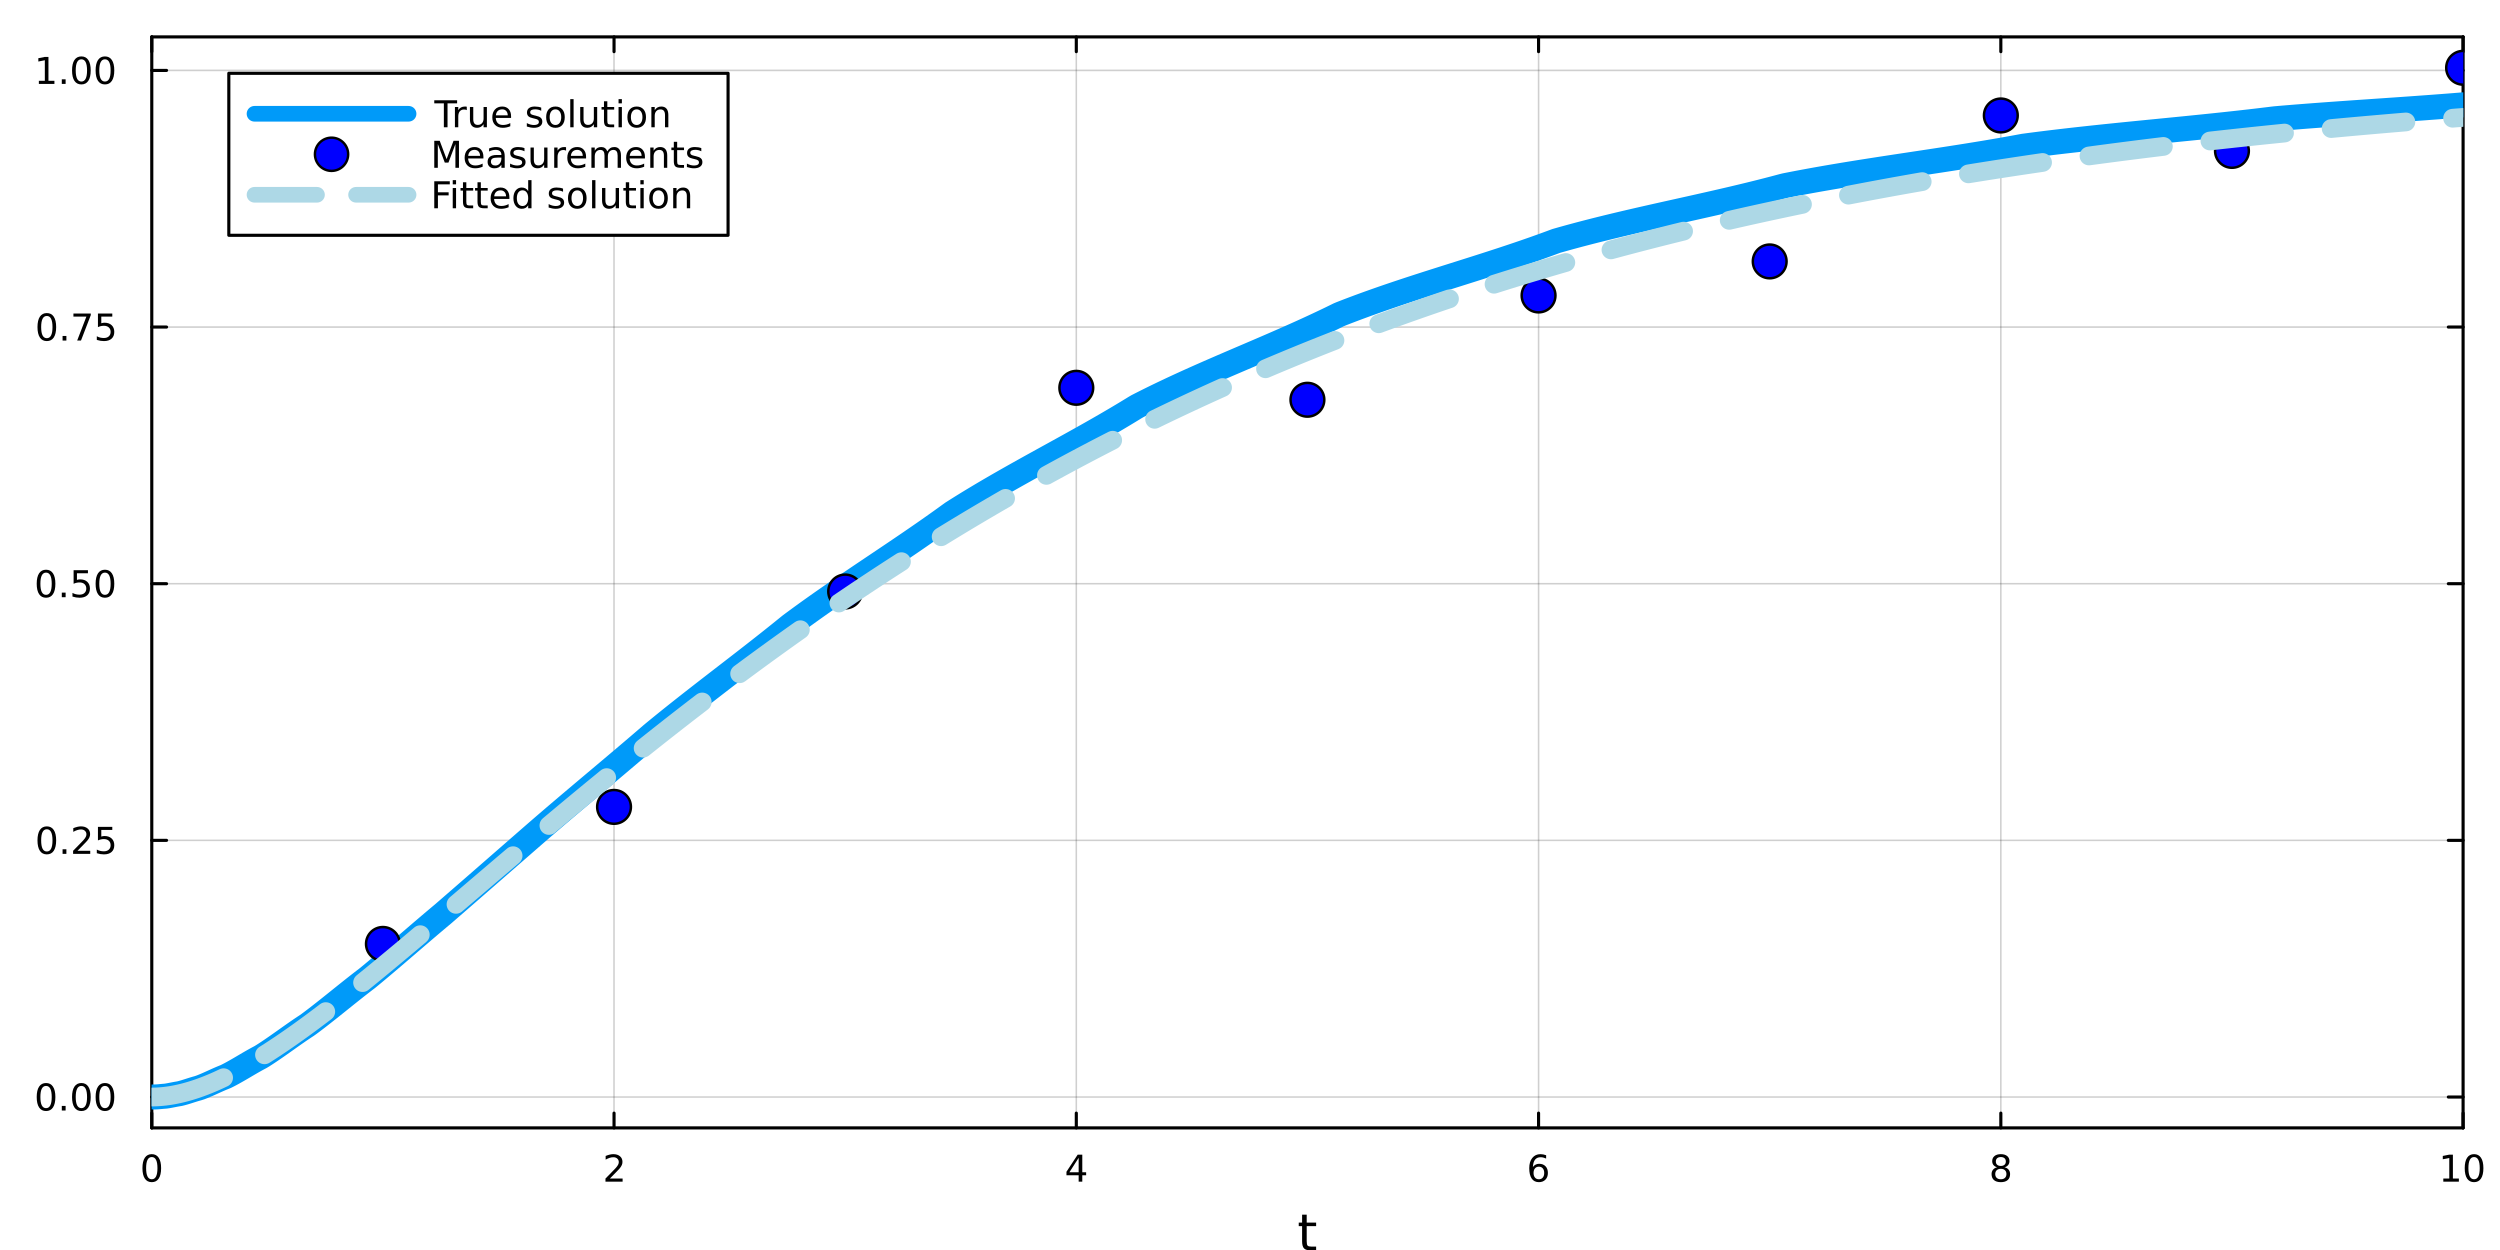 <?xml version="1.0" encoding="utf-8"?>
<svg xmlns="http://www.w3.org/2000/svg" xmlns:xlink="http://www.w3.org/1999/xlink" width="800" height="400" viewBox="0 0 3200 1600">
<rect x="0" y="0" width="3200" height="1600" fill="#333333" stroke="none"/>
<defs>
  <clipPath id="clip220">
    <rect x="0" y="0" width="3200" height="1600"/>
  </clipPath>
</defs>
<path clip-path="url(#clip220)" d="M0 1600 L3200 1600 L3200 0 L0 0  Z" fill="#ffffff" fill-rule="evenodd" fill-opacity="1"/>
<defs>
  <clipPath id="clip221">
    <rect x="640" y="0" width="2241" height="1600"/>
  </clipPath>
</defs>
<path clip-path="url(#clip220)" d="M194.274 1443.7 L3152.76 1443.7 L3152.76 47.244 L194.274 47.244  Z" fill="#ffffff" fill-rule="evenodd" fill-opacity="1"/>
<defs>
  <clipPath id="clip222">
    <rect x="194" y="47" width="2959" height="1397"/>
  </clipPath>
</defs>
<polyline clip-path="url(#clip222)" style="stroke:#000000; stroke-linecap:round; stroke-linejoin:round; stroke-width:2; stroke-opacity:0.1; fill:none" points="194.274,1443.7 194.274,47.244 "/>
<polyline clip-path="url(#clip222)" style="stroke:#000000; stroke-linecap:round; stroke-linejoin:round; stroke-width:2; stroke-opacity:0.1; fill:none" points="785.97,1443.7 785.97,47.244 "/>
<polyline clip-path="url(#clip222)" style="stroke:#000000; stroke-linecap:round; stroke-linejoin:round; stroke-width:2; stroke-opacity:0.1; fill:none" points="1377.67,1443.7 1377.67,47.244 "/>
<polyline clip-path="url(#clip222)" style="stroke:#000000; stroke-linecap:round; stroke-linejoin:round; stroke-width:2; stroke-opacity:0.1; fill:none" points="1969.36,1443.7 1969.36,47.244 "/>
<polyline clip-path="url(#clip222)" style="stroke:#000000; stroke-linecap:round; stroke-linejoin:round; stroke-width:2; stroke-opacity:0.1; fill:none" points="2561.06,1443.7 2561.06,47.244 "/>
<polyline clip-path="url(#clip222)" style="stroke:#000000; stroke-linecap:round; stroke-linejoin:round; stroke-width:2; stroke-opacity:0.1; fill:none" points="3152.76,1443.7 3152.76,47.244 "/>
<polyline clip-path="url(#clip222)" style="stroke:#000000; stroke-linecap:round; stroke-linejoin:round; stroke-width:2; stroke-opacity:0.1; fill:none" points="194.274,1443.7 194.274,47.244 "/>
<polyline clip-path="url(#clip222)" style="stroke:#000000; stroke-linecap:round; stroke-linejoin:round; stroke-width:2; stroke-opacity:0.1; fill:none" points="785.97,1443.7 785.97,47.244 "/>
<polyline clip-path="url(#clip222)" style="stroke:#000000; stroke-linecap:round; stroke-linejoin:round; stroke-width:2; stroke-opacity:0.1; fill:none" points="1377.67,1443.7 1377.67,47.244 "/>
<polyline clip-path="url(#clip222)" style="stroke:#000000; stroke-linecap:round; stroke-linejoin:round; stroke-width:2; stroke-opacity:0.1; fill:none" points="1969.36,1443.7 1969.36,47.244 "/>
<polyline clip-path="url(#clip222)" style="stroke:#000000; stroke-linecap:round; stroke-linejoin:round; stroke-width:2; stroke-opacity:0.1; fill:none" points="2561.06,1443.7 2561.06,47.244 "/>
<polyline clip-path="url(#clip222)" style="stroke:#000000; stroke-linecap:round; stroke-linejoin:round; stroke-width:2; stroke-opacity:0.1; fill:none" points="3152.76,1443.7 3152.76,47.244 "/>
<polyline clip-path="url(#clip220)" style="stroke:#000000; stroke-linecap:round; stroke-linejoin:round; stroke-width:4; stroke-opacity:1; fill:none" points="194.274,1443.7 3152.76,1443.7 "/>
<polyline clip-path="url(#clip220)" style="stroke:#000000; stroke-linecap:round; stroke-linejoin:round; stroke-width:4; stroke-opacity:1; fill:none" points="194.274,47.244 3152.76,47.244 "/>
<polyline clip-path="url(#clip220)" style="stroke:#000000; stroke-linecap:round; stroke-linejoin:round; stroke-width:4; stroke-opacity:1; fill:none" points="194.274,1443.7 194.274,1424.8 "/>
<polyline clip-path="url(#clip220)" style="stroke:#000000; stroke-linecap:round; stroke-linejoin:round; stroke-width:4; stroke-opacity:1; fill:none" points="785.97,1443.7 785.97,1424.8 "/>
<polyline clip-path="url(#clip220)" style="stroke:#000000; stroke-linecap:round; stroke-linejoin:round; stroke-width:4; stroke-opacity:1; fill:none" points="1377.67,1443.7 1377.67,1424.8 "/>
<polyline clip-path="url(#clip220)" style="stroke:#000000; stroke-linecap:round; stroke-linejoin:round; stroke-width:4; stroke-opacity:1; fill:none" points="1969.36,1443.7 1969.36,1424.8 "/>
<polyline clip-path="url(#clip220)" style="stroke:#000000; stroke-linecap:round; stroke-linejoin:round; stroke-width:4; stroke-opacity:1; fill:none" points="2561.06,1443.7 2561.06,1424.8 "/>
<polyline clip-path="url(#clip220)" style="stroke:#000000; stroke-linecap:round; stroke-linejoin:round; stroke-width:4; stroke-opacity:1; fill:none" points="3152.76,1443.7 3152.76,1424.8 "/>
<polyline clip-path="url(#clip220)" style="stroke:#000000; stroke-linecap:round; stroke-linejoin:round; stroke-width:4; stroke-opacity:1; fill:none" points="194.274,47.244 194.274,66.142 "/>
<polyline clip-path="url(#clip220)" style="stroke:#000000; stroke-linecap:round; stroke-linejoin:round; stroke-width:4; stroke-opacity:1; fill:none" points="785.97,47.244 785.97,66.142 "/>
<polyline clip-path="url(#clip220)" style="stroke:#000000; stroke-linecap:round; stroke-linejoin:round; stroke-width:4; stroke-opacity:1; fill:none" points="1377.67,47.244 1377.67,66.142 "/>
<polyline clip-path="url(#clip220)" style="stroke:#000000; stroke-linecap:round; stroke-linejoin:round; stroke-width:4; stroke-opacity:1; fill:none" points="1969.36,47.244 1969.36,66.142 "/>
<polyline clip-path="url(#clip220)" style="stroke:#000000; stroke-linecap:round; stroke-linejoin:round; stroke-width:4; stroke-opacity:1; fill:none" points="2561.06,47.244 2561.06,66.142 "/>
<polyline clip-path="url(#clip220)" style="stroke:#000000; stroke-linecap:round; stroke-linejoin:round; stroke-width:4; stroke-opacity:1; fill:none" points="3152.76,47.244 3152.76,66.142 "/>
<path clip-path="url(#clip220)" d="M194.274 1481.02 Q190.663 1481.02 188.834 1484.58 Q187.029 1488.12 187.029 1495.25 Q187.029 1502.36 188.834 1505.93 Q190.663 1509.47 194.274 1509.47 Q197.908 1509.47 199.714 1505.93 Q201.542 1502.36 201.542 1495.25 Q201.542 1488.12 199.714 1484.58 Q197.908 1481.02 194.274 1481.02 M194.274 1477.31 Q200.084 1477.31 203.14 1481.92 Q206.218 1486.5 206.218 1495.25 Q206.218 1503.98 203.14 1508.59 Q200.084 1513.17 194.274 1513.17 Q188.464 1513.17 185.385 1508.59 Q182.33 1503.98 182.33 1495.25 Q182.33 1486.5 185.385 1481.92 Q188.464 1477.31 194.274 1477.31 Z" fill="#000000" fill-rule="nonzero" fill-opacity="1" /><path clip-path="url(#clip220)" d="M780.623 1508.56 L796.943 1508.56 L796.943 1512.5 L774.998 1512.5 L774.998 1508.56 Q777.66 1505.81 782.244 1501.18 Q786.85 1496.53 788.031 1495.19 Q790.276 1492.66 791.156 1490.93 Q792.058 1489.17 792.058 1487.48 Q792.058 1484.72 790.114 1482.99 Q788.193 1481.25 785.091 1481.25 Q782.892 1481.25 780.438 1482.01 Q778.007 1482.78 775.23 1484.33 L775.23 1479.61 Q778.054 1478.47 780.507 1477.89 Q782.961 1477.31 784.998 1477.31 Q790.369 1477.31 793.563 1480 Q796.757 1482.69 796.757 1487.18 Q796.757 1489.31 795.947 1491.23 Q795.16 1493.12 793.054 1495.72 Q792.475 1496.39 789.373 1499.61 Q786.271 1502.8 780.623 1508.56 Z" fill="#000000" fill-rule="nonzero" fill-opacity="1" /><path clip-path="url(#clip220)" d="M1380.68 1482.01 L1368.87 1500.46 L1380.68 1500.46 L1380.68 1482.01 M1379.45 1477.94 L1385.33 1477.94 L1385.33 1500.46 L1390.26 1500.46 L1390.26 1504.35 L1385.33 1504.35 L1385.33 1512.5 L1380.68 1512.5 L1380.68 1504.35 L1365.07 1504.35 L1365.07 1499.84 L1379.45 1477.94 Z" fill="#000000" fill-rule="nonzero" fill-opacity="1" /><path clip-path="url(#clip220)" d="M1969.77 1493.36 Q1966.62 1493.36 1964.77 1495.51 Q1962.94 1497.66 1962.94 1501.41 Q1962.94 1505.14 1964.77 1507.31 Q1966.62 1509.47 1969.77 1509.47 Q1972.92 1509.47 1974.75 1507.31 Q1976.6 1505.14 1976.6 1501.41 Q1976.6 1497.66 1974.75 1495.51 Q1972.92 1493.36 1969.77 1493.36 M1979.05 1478.7 L1979.05 1482.96 Q1977.29 1482.13 1975.49 1481.69 Q1973.7 1481.25 1971.94 1481.25 Q1967.31 1481.25 1964.86 1484.37 Q1962.43 1487.5 1962.08 1493.82 Q1963.45 1491.81 1965.51 1490.74 Q1967.57 1489.65 1970.05 1489.65 Q1975.25 1489.65 1978.26 1492.82 Q1981.3 1495.97 1981.3 1501.41 Q1981.3 1506.74 1978.15 1509.95 Q1975 1513.17 1969.77 1513.17 Q1963.77 1513.17 1960.6 1508.59 Q1957.43 1503.98 1957.43 1495.25 Q1957.43 1487.06 1961.32 1482.2 Q1965.21 1477.31 1971.76 1477.31 Q1973.52 1477.31 1975.3 1477.66 Q1977.11 1478.01 1979.05 1478.7 Z" fill="#000000" fill-rule="nonzero" fill-opacity="1" /><path clip-path="url(#clip220)" d="M2561.06 1496.09 Q2557.73 1496.09 2555.8 1497.87 Q2553.91 1499.65 2553.91 1502.78 Q2553.91 1505.9 2555.8 1507.69 Q2557.73 1509.47 2561.06 1509.47 Q2564.39 1509.47 2566.31 1507.69 Q2568.24 1505.88 2568.24 1502.78 Q2568.24 1499.65 2566.31 1497.87 Q2564.42 1496.09 2561.06 1496.09 M2556.38 1494.1 Q2553.37 1493.36 2551.68 1491.3 Q2550.02 1489.24 2550.02 1486.27 Q2550.02 1482.13 2552.96 1479.72 Q2555.92 1477.31 2561.06 1477.31 Q2566.22 1477.31 2569.16 1479.72 Q2572.1 1482.13 2572.1 1486.27 Q2572.1 1489.24 2570.41 1491.3 Q2568.74 1493.36 2565.76 1494.1 Q2569.14 1494.88 2571.01 1497.18 Q2572.91 1499.47 2572.91 1502.78 Q2572.91 1507.8 2569.83 1510.49 Q2566.78 1513.17 2561.06 1513.17 Q2555.34 1513.17 2552.26 1510.49 Q2549.21 1507.8 2549.21 1502.78 Q2549.21 1499.47 2551.11 1497.18 Q2553 1494.88 2556.38 1494.1 M2554.67 1486.71 Q2554.67 1489.4 2556.34 1490.9 Q2558.03 1492.41 2561.06 1492.41 Q2564.07 1492.41 2565.76 1490.9 Q2567.47 1489.4 2567.47 1486.71 Q2567.47 1484.03 2565.76 1482.52 Q2564.07 1481.02 2561.06 1481.02 Q2558.03 1481.02 2556.34 1482.52 Q2554.67 1484.03 2554.67 1486.71 Z" fill="#000000" fill-rule="nonzero" fill-opacity="1" /><path clip-path="url(#clip220)" d="M3127.44 1508.56 L3135.08 1508.56 L3135.08 1482.2 L3126.77 1483.87 L3126.77 1479.61 L3135.04 1477.94 L3139.71 1477.94 L3139.71 1508.56 L3147.35 1508.56 L3147.35 1512.5 L3127.44 1512.5 L3127.44 1508.56 Z" fill="#000000" fill-rule="nonzero" fill-opacity="1" /><path clip-path="url(#clip220)" d="M3166.8 1481.02 Q3163.18 1481.02 3161.36 1484.58 Q3159.55 1488.12 3159.55 1495.25 Q3159.55 1502.36 3161.36 1505.93 Q3163.18 1509.47 3166.8 1509.47 Q3170.43 1509.47 3172.23 1505.93 Q3174.06 1502.36 3174.06 1495.25 Q3174.06 1488.12 3172.23 1484.58 Q3170.43 1481.02 3166.8 1481.02 M3166.8 1477.31 Q3172.61 1477.31 3175.66 1481.92 Q3178.74 1486.5 3178.74 1495.25 Q3178.74 1503.98 3175.66 1508.59 Q3172.61 1513.17 3166.8 1513.17 Q3160.99 1513.17 3157.91 1508.59 Q3154.85 1503.98 3154.85 1495.25 Q3154.85 1486.5 3157.91 1481.92 Q3160.99 1477.31 3166.8 1477.31 Z" fill="#000000" fill-rule="nonzero" fill-opacity="1" /><path clip-path="url(#clip220)" d="M1672.58 1554.79 L1672.58 1564.92 L1684.64 1564.92 L1684.64 1569.47 L1672.58 1569.47 L1672.58 1588.82 Q1672.58 1593.18 1673.75 1594.42 Q1674.96 1595.66 1678.62 1595.66 L1684.64 1595.66 L1684.64 1600.56 L1678.62 1600.56 Q1671.84 1600.56 1669.27 1598.05 Q1666.69 1595.5 1666.69 1588.82 L1666.69 1569.47 L1662.39 1569.47 L1662.39 1564.92 L1666.69 1564.92 L1666.69 1554.79 L1672.58 1554.79 Z" fill="#000000" fill-rule="nonzero" fill-opacity="1" /><polyline clip-path="url(#clip222)" style="stroke:#000000; stroke-linecap:round; stroke-linejoin:round; stroke-width:2; stroke-opacity:0.1; fill:none" points="194.274,1404.18 3152.76,1404.18 "/>
<polyline clip-path="url(#clip222)" style="stroke:#000000; stroke-linecap:round; stroke-linejoin:round; stroke-width:2; stroke-opacity:0.1; fill:none" points="194.274,1075.66 3152.76,1075.66 "/>
<polyline clip-path="url(#clip222)" style="stroke:#000000; stroke-linecap:round; stroke-linejoin:round; stroke-width:2; stroke-opacity:0.1; fill:none" points="194.274,747.149 3152.76,747.149 "/>
<polyline clip-path="url(#clip222)" style="stroke:#000000; stroke-linecap:round; stroke-linejoin:round; stroke-width:2; stroke-opacity:0.1; fill:none" points="194.274,418.634 3152.76,418.634 "/>
<polyline clip-path="url(#clip222)" style="stroke:#000000; stroke-linecap:round; stroke-linejoin:round; stroke-width:2; stroke-opacity:0.1; fill:none" points="194.274,90.12 3152.76,90.12 "/>
<polyline clip-path="url(#clip222)" style="stroke:#000000; stroke-linecap:round; stroke-linejoin:round; stroke-width:2; stroke-opacity:0.1; fill:none" points="194.274,1404.18 3152.76,1404.18 "/>
<polyline clip-path="url(#clip222)" style="stroke:#000000; stroke-linecap:round; stroke-linejoin:round; stroke-width:2; stroke-opacity:0.1; fill:none" points="194.274,1075.66 3152.76,1075.66 "/>
<polyline clip-path="url(#clip222)" style="stroke:#000000; stroke-linecap:round; stroke-linejoin:round; stroke-width:2; stroke-opacity:0.1; fill:none" points="194.274,747.149 3152.76,747.149 "/>
<polyline clip-path="url(#clip222)" style="stroke:#000000; stroke-linecap:round; stroke-linejoin:round; stroke-width:2; stroke-opacity:0.1; fill:none" points="194.274,418.634 3152.76,418.634 "/>
<polyline clip-path="url(#clip222)" style="stroke:#000000; stroke-linecap:round; stroke-linejoin:round; stroke-width:2; stroke-opacity:0.1; fill:none" points="194.274,90.12 3152.76,90.12 "/>
<polyline clip-path="url(#clip220)" style="stroke:#000000; stroke-linecap:round; stroke-linejoin:round; stroke-width:4; stroke-opacity:1; fill:none" points="194.274,1443.7 194.274,47.244 "/>
<polyline clip-path="url(#clip220)" style="stroke:#000000; stroke-linecap:round; stroke-linejoin:round; stroke-width:4; stroke-opacity:1; fill:none" points="3152.76,1443.7 3152.76,47.244 "/>
<polyline clip-path="url(#clip220)" style="stroke:#000000; stroke-linecap:round; stroke-linejoin:round; stroke-width:4; stroke-opacity:1; fill:none" points="194.274,1404.18 213.172,1404.18 "/>
<polyline clip-path="url(#clip220)" style="stroke:#000000; stroke-linecap:round; stroke-linejoin:round; stroke-width:4; stroke-opacity:1; fill:none" points="194.274,1075.66 213.172,1075.66 "/>
<polyline clip-path="url(#clip220)" style="stroke:#000000; stroke-linecap:round; stroke-linejoin:round; stroke-width:4; stroke-opacity:1; fill:none" points="194.274,747.149 213.172,747.149 "/>
<polyline clip-path="url(#clip220)" style="stroke:#000000; stroke-linecap:round; stroke-linejoin:round; stroke-width:4; stroke-opacity:1; fill:none" points="194.274,418.634 213.172,418.634 "/>
<polyline clip-path="url(#clip220)" style="stroke:#000000; stroke-linecap:round; stroke-linejoin:round; stroke-width:4; stroke-opacity:1; fill:none" points="194.274,90.12 213.172,90.12 "/>
<polyline clip-path="url(#clip220)" style="stroke:#000000; stroke-linecap:round; stroke-linejoin:round; stroke-width:4; stroke-opacity:1; fill:none" points="3152.76,1404.18 3133.86,1404.18 "/>
<polyline clip-path="url(#clip220)" style="stroke:#000000; stroke-linecap:round; stroke-linejoin:round; stroke-width:4; stroke-opacity:1; fill:none" points="3152.76,1075.66 3133.86,1075.66 "/>
<polyline clip-path="url(#clip220)" style="stroke:#000000; stroke-linecap:round; stroke-linejoin:round; stroke-width:4; stroke-opacity:1; fill:none" points="3152.76,747.149 3133.86,747.149 "/>
<polyline clip-path="url(#clip220)" style="stroke:#000000; stroke-linecap:round; stroke-linejoin:round; stroke-width:4; stroke-opacity:1; fill:none" points="3152.76,418.634 3133.86,418.634 "/>
<polyline clip-path="url(#clip220)" style="stroke:#000000; stroke-linecap:round; stroke-linejoin:round; stroke-width:4; stroke-opacity:1; fill:none" points="3152.76,90.12 3133.86,90.12 "/>
<path clip-path="url(#clip220)" d="M58.937 1389.98 Q55.325 1389.98 53.497 1393.54 Q51.691 1397.08 51.691 1404.21 Q51.691 1411.32 53.497 1414.88 Q55.325 1418.43 58.937 1418.43 Q62.571 1418.43 64.376 1414.88 Q66.205 1411.32 66.205 1404.21 Q66.205 1397.08 64.376 1393.54 Q62.571 1389.98 58.937 1389.98 M58.937 1386.27 Q64.747 1386.27 67.802 1390.88 Q70.881 1395.46 70.881 1404.21 Q70.881 1412.94 67.802 1417.55 Q64.747 1422.13 58.937 1422.13 Q53.126 1422.13 50.048 1417.55 Q46.992 1412.94 46.992 1404.21 Q46.992 1395.46 50.048 1390.88 Q53.126 1386.27 58.937 1386.27 Z" fill="#000000" fill-rule="nonzero" fill-opacity="1" /><path clip-path="url(#clip220)" d="M79.098 1415.58 L83.983 1415.58 L83.983 1421.46 L79.098 1421.46 L79.098 1415.58 Z" fill="#000000" fill-rule="nonzero" fill-opacity="1" /><path clip-path="url(#clip220)" d="M104.168 1389.98 Q100.557 1389.98 98.728 1393.54 Q96.922 1397.08 96.922 1404.21 Q96.922 1411.32 98.728 1414.88 Q100.557 1418.43 104.168 1418.43 Q107.802 1418.43 109.608 1414.88 Q111.436 1411.32 111.436 1404.21 Q111.436 1397.08 109.608 1393.54 Q107.802 1389.98 104.168 1389.98 M104.168 1386.27 Q109.978 1386.27 113.033 1390.88 Q116.112 1395.46 116.112 1404.21 Q116.112 1412.94 113.033 1417.55 Q109.978 1422.13 104.168 1422.13 Q98.358 1422.13 95.279 1417.55 Q92.223 1412.94 92.223 1404.21 Q92.223 1395.46 95.279 1390.88 Q98.358 1386.27 104.168 1386.27 Z" fill="#000000" fill-rule="nonzero" fill-opacity="1" /><path clip-path="url(#clip220)" d="M134.33 1389.98 Q130.719 1389.98 128.89 1393.54 Q127.084 1397.08 127.084 1404.21 Q127.084 1411.32 128.89 1414.88 Q130.719 1418.43 134.33 1418.43 Q137.964 1418.43 139.769 1414.88 Q141.598 1411.32 141.598 1404.21 Q141.598 1397.08 139.769 1393.54 Q137.964 1389.98 134.33 1389.98 M134.33 1386.27 Q140.14 1386.27 143.195 1390.88 Q146.274 1395.46 146.274 1404.21 Q146.274 1412.94 143.195 1417.55 Q140.14 1422.13 134.33 1422.13 Q128.519 1422.13 125.441 1417.55 Q122.385 1412.94 122.385 1404.21 Q122.385 1395.46 125.441 1390.88 Q128.519 1386.27 134.33 1386.27 Z" fill="#000000" fill-rule="nonzero" fill-opacity="1" /><path clip-path="url(#clip220)" d="M59.932 1061.46 Q56.321 1061.46 54.492 1065.03 Q52.687 1068.57 52.687 1075.7 Q52.687 1082.8 54.492 1086.37 Q56.321 1089.91 59.932 1089.91 Q63.566 1089.91 65.372 1086.37 Q67.2 1082.8 67.2 1075.7 Q67.2 1068.57 65.372 1065.03 Q63.566 1061.46 59.932 1061.46 M59.932 1057.76 Q65.742 1057.76 68.798 1062.36 Q71.876 1066.95 71.876 1075.7 Q71.876 1084.42 68.798 1089.03 Q65.742 1093.61 59.932 1093.61 Q54.122 1093.61 51.043 1089.03 Q47.987 1084.42 47.987 1075.7 Q47.987 1066.95 51.043 1062.36 Q54.122 1057.76 59.932 1057.76 Z" fill="#000000" fill-rule="nonzero" fill-opacity="1" /><path clip-path="url(#clip220)" d="M80.094 1087.06 L84.978 1087.06 L84.978 1092.94 L80.094 1092.94 L80.094 1087.06 Z" fill="#000000" fill-rule="nonzero" fill-opacity="1" /><path clip-path="url(#clip220)" d="M99.191 1089.01 L115.51 1089.01 L115.51 1092.94 L93.566 1092.94 L93.566 1089.01 Q96.228 1086.25 100.811 1081.62 Q105.418 1076.97 106.598 1075.63 Q108.844 1073.11 109.723 1071.37 Q110.626 1069.61 110.626 1067.92 Q110.626 1065.17 108.682 1063.43 Q106.76 1061.69 103.658 1061.69 Q101.459 1061.69 99.006 1062.46 Q96.575 1063.22 93.797 1064.77 L93.797 1060.05 Q96.621 1058.92 99.075 1058.34 Q101.529 1057.76 103.566 1057.76 Q108.936 1057.76 112.131 1060.44 Q115.325 1063.13 115.325 1067.62 Q115.325 1069.75 114.515 1071.67 Q113.728 1073.57 111.621 1076.16 Q111.043 1076.83 107.941 1080.05 Q104.839 1083.24 99.191 1089.01 Z" fill="#000000" fill-rule="nonzero" fill-opacity="1" /><path clip-path="url(#clip220)" d="M125.371 1058.38 L143.728 1058.38 L143.728 1062.32 L129.654 1062.32 L129.654 1070.79 Q130.672 1070.44 131.691 1070.28 Q132.709 1070.1 133.728 1070.1 Q139.515 1070.1 142.894 1073.27 Q146.274 1076.44 146.274 1081.86 Q146.274 1087.43 142.802 1090.54 Q139.33 1093.61 133.01 1093.61 Q130.834 1093.61 128.566 1093.24 Q126.32 1092.87 123.913 1092.13 L123.913 1087.43 Q125.996 1088.57 128.219 1089.12 Q130.441 1089.68 132.918 1089.68 Q136.922 1089.68 139.26 1087.57 Q141.598 1085.47 141.598 1081.86 Q141.598 1078.24 139.26 1076.14 Q136.922 1074.03 132.918 1074.03 Q131.043 1074.03 129.168 1074.45 Q127.316 1074.86 125.371 1075.74 L125.371 1058.38 Z" fill="#000000" fill-rule="nonzero" fill-opacity="1" /><path clip-path="url(#clip220)" d="M58.937 732.947 Q55.325 732.947 53.497 736.512 Q51.691 740.054 51.691 747.183 Q51.691 754.29 53.497 757.855 Q55.325 761.396 58.937 761.396 Q62.571 761.396 64.376 757.855 Q66.205 754.29 66.205 747.183 Q66.205 740.054 64.376 736.512 Q62.571 732.947 58.937 732.947 M58.937 729.244 Q64.747 729.244 67.802 733.85 Q70.881 738.434 70.881 747.183 Q70.881 755.91 67.802 760.517 Q64.747 765.1 58.937 765.1 Q53.126 765.1 50.048 760.517 Q46.992 755.91 46.992 747.183 Q46.992 738.434 50.048 733.85 Q53.126 729.244 58.937 729.244 Z" fill="#000000" fill-rule="nonzero" fill-opacity="1" /><path clip-path="url(#clip220)" d="M79.098 758.549 L83.983 758.549 L83.983 764.429 L79.098 764.429 L79.098 758.549 Z" fill="#000000" fill-rule="nonzero" fill-opacity="1" /><path clip-path="url(#clip220)" d="M94.214 729.869 L112.57 729.869 L112.57 733.804 L98.496 733.804 L98.496 742.276 Q99.515 741.929 100.534 741.767 Q101.552 741.582 102.571 741.582 Q108.358 741.582 111.737 744.753 Q115.117 747.924 115.117 753.341 Q115.117 758.92 111.645 762.021 Q108.172 765.1 101.853 765.1 Q99.677 765.1 97.409 764.73 Q95.163 764.359 92.756 763.619 L92.756 758.92 Q94.839 760.054 97.061 760.609 Q99.284 761.165 101.76 761.165 Q105.765 761.165 108.103 759.058 Q110.441 756.952 110.441 753.341 Q110.441 749.73 108.103 747.623 Q105.765 745.517 101.76 745.517 Q99.885 745.517 98.01 745.933 Q96.159 746.35 94.214 747.23 L94.214 729.869 Z" fill="#000000" fill-rule="nonzero" fill-opacity="1" /><path clip-path="url(#clip220)" d="M134.33 732.947 Q130.719 732.947 128.89 736.512 Q127.084 740.054 127.084 747.183 Q127.084 754.29 128.89 757.855 Q130.719 761.396 134.33 761.396 Q137.964 761.396 139.769 757.855 Q141.598 754.29 141.598 747.183 Q141.598 740.054 139.769 736.512 Q137.964 732.947 134.33 732.947 M134.33 729.244 Q140.14 729.244 143.195 733.85 Q146.274 738.434 146.274 747.183 Q146.274 755.91 143.195 760.517 Q140.14 765.1 134.33 765.1 Q128.519 765.1 125.441 760.517 Q122.385 755.91 122.385 747.183 Q122.385 738.434 125.441 733.85 Q128.519 729.244 134.33 729.244 Z" fill="#000000" fill-rule="nonzero" fill-opacity="1" /><path clip-path="url(#clip220)" d="M59.932 404.433 Q56.321 404.433 54.492 407.998 Q52.687 411.54 52.687 418.669 Q52.687 425.776 54.492 429.34 Q56.321 432.882 59.932 432.882 Q63.566 432.882 65.372 429.34 Q67.2 425.776 67.2 418.669 Q67.2 411.54 65.372 407.998 Q63.566 404.433 59.932 404.433 M59.932 400.729 Q65.742 400.729 68.798 405.336 Q71.876 409.919 71.876 418.669 Q71.876 427.396 68.798 432.002 Q65.742 436.586 59.932 436.586 Q54.122 436.586 51.043 432.002 Q47.987 427.396 47.987 418.669 Q47.987 409.919 51.043 405.336 Q54.122 400.729 59.932 400.729 Z" fill="#000000" fill-rule="nonzero" fill-opacity="1" /><path clip-path="url(#clip220)" d="M80.094 430.035 L84.978 430.035 L84.978 435.914 L80.094 435.914 L80.094 430.035 Z" fill="#000000" fill-rule="nonzero" fill-opacity="1" /><path clip-path="url(#clip220)" d="M93.983 401.354 L116.205 401.354 L116.205 403.345 L103.658 435.914 L98.774 435.914 L110.58 405.29 L93.983 405.29 L93.983 401.354 Z" fill="#000000" fill-rule="nonzero" fill-opacity="1" /><path clip-path="url(#clip220)" d="M125.371 401.354 L143.728 401.354 L143.728 405.29 L129.654 405.29 L129.654 413.762 Q130.672 413.415 131.691 413.252 Q132.709 413.067 133.728 413.067 Q139.515 413.067 142.894 416.239 Q146.274 419.41 146.274 424.826 Q146.274 430.405 142.802 433.507 Q139.33 436.586 133.01 436.586 Q130.834 436.586 128.566 436.215 Q126.32 435.845 123.913 435.104 L123.913 430.405 Q125.996 431.539 128.219 432.095 Q130.441 432.651 132.918 432.651 Q136.922 432.651 139.26 430.544 Q141.598 428.438 141.598 424.826 Q141.598 421.215 139.26 419.109 Q136.922 417.002 132.918 417.002 Q131.043 417.002 129.168 417.419 Q127.316 417.836 125.371 418.715 L125.371 401.354 Z" fill="#000000" fill-rule="nonzero" fill-opacity="1" /><path clip-path="url(#clip220)" d="M49.747 103.465 L57.386 103.465 L57.386 77.099 L49.075 78.766 L49.075 74.507 L57.339 72.84 L62.015 72.84 L62.015 103.465 L69.654 103.465 L69.654 107.4 L49.747 107.4 L49.747 103.465 Z" fill="#000000" fill-rule="nonzero" fill-opacity="1" /><path clip-path="url(#clip220)" d="M79.098 101.52 L83.983 101.52 L83.983 107.4 L79.098 107.4 L79.098 101.52 Z" fill="#000000" fill-rule="nonzero" fill-opacity="1" /><path clip-path="url(#clip220)" d="M104.168 75.919 Q100.557 75.919 98.728 79.484 Q96.922 83.025 96.922 90.155 Q96.922 97.261 98.728 100.826 Q100.557 104.368 104.168 104.368 Q107.802 104.368 109.608 100.826 Q111.436 97.261 111.436 90.155 Q111.436 83.025 109.608 79.484 Q107.802 75.919 104.168 75.919 M104.168 72.215 Q109.978 72.215 113.033 76.822 Q116.112 81.405 116.112 90.155 Q116.112 98.882 113.033 103.488 Q109.978 108.071 104.168 108.071 Q98.358 108.071 95.279 103.488 Q92.223 98.882 92.223 90.155 Q92.223 81.405 95.279 76.822 Q98.358 72.215 104.168 72.215 Z" fill="#000000" fill-rule="nonzero" fill-opacity="1" /><path clip-path="url(#clip220)" d="M134.33 75.919 Q130.719 75.919 128.89 79.484 Q127.084 83.025 127.084 90.155 Q127.084 97.261 128.89 100.826 Q130.719 104.368 134.33 104.368 Q137.964 104.368 139.769 100.826 Q141.598 97.261 141.598 90.155 Q141.598 83.025 139.769 79.484 Q137.964 75.919 134.33 75.919 M134.33 72.215 Q140.14 72.215 143.195 76.822 Q146.274 81.405 146.274 90.155 Q146.274 98.882 143.195 103.488 Q140.14 108.071 134.33 108.071 Q128.519 108.071 125.441 103.488 Q122.385 98.882 122.385 90.155 Q122.385 81.405 125.441 76.822 Q128.519 72.215 134.33 72.215 Z" fill="#000000" fill-rule="nonzero" fill-opacity="1" /><polyline clip-path="url(#clip222)" style="stroke:#009af9; stroke-linecap:round; stroke-linejoin:round; stroke-width:32; stroke-opacity:1; fill:none" points="194.274,1404.18 197.235,1404.13 200.197,1404.04 203.158,1403.82 206.12,1403.55 209.081,1403.29 212.043,1403.05 215.004,1402.6 217.966,1402.06 220.927,1401.48 223.888,1400.9 226.85,1400.36 229.811,1399.89 232.773,1399.15 235.734,1398.32 238.696,1397.42 241.657,1396.48 244.619,1395.53 247.58,1394.6 250.541,1393.71 253.503,1392.89 256.464,1391.92 259.426,1390.77 262.387,1389.55 265.349,1388.28 268.31,1386.96 271.272,1385.63 274.233,1384.28 277.194,1382.94 280.156,1381.63 283.117,1380.35 286.079,1379.13 289.04,1377.94 292.002,1376.45 294.963,1374.9 297.925,1373.29 300.886,1371.64 303.847,1369.96 306.809,1368.25 309.77,1366.52 312.732,1364.78 315.693,1363.03 318.655,1361.3 321.616,1359.58 324.578,1357.89 327.539,1356.23 330.5,1354.62 333.462,1353.05 336.423,1351.26 339.385,1349.36 342.346,1347.42 345.308,1345.45 348.269,1343.44 351.23,1341.41 354.192,1339.36 357.153,1337.29 360.115,1335.2 363.076,1333.11 366.038,1331.01 368.999,1328.91 371.961,1326.81 374.922,1324.73 377.883,1322.65 380.845,1320.6 383.806,1318.56 386.768,1316.56 389.729,1314.58 392.691,1312.64 395.652,1310.54 398.614,1308.33 401.575,1306.09 404.536,1303.83 407.498,1301.55 410.459,1299.25 413.421,1296.93 416.382,1294.6 419.344,1292.26 422.305,1289.9 425.267,1287.54 428.228,1285.17 431.189,1282.8 434.151,1280.42 437.112,1278.04 440.074,1275.67 443.035,1273.29 445.997,1270.93 448.958,1268.57 451.92,1266.22 454.881,1263.88 457.842,1261.55 460.804,1259.24 463.765,1256.95 466.727,1254.67 469.688,1252.42 472.65,1250.02 475.611,1247.58 478.573,1245.12 481.534,1242.65 484.495,1240.17 487.457,1237.68 490.418,1235.18 493.38,1232.68 496.341,1230.16 499.303,1227.65 502.264,1225.12 505.226,1222.59 508.187,1220.06 511.148,1217.52 514.11,1214.98 517.071,1212.44 520.033,1209.9 522.994,1207.35 525.956,1204.81 528.917,1202.27 531.879,1199.72 534.84,1197.18 537.801,1194.65 540.763,1192.11 543.724,1189.58 546.686,1187.06 549.647,1184.54 552.609,1182.02 555.57,1179.52 558.532,1177.02 561.493,1174.53 564.454,1172.04 567.416,1169.57 570.377,1167 573.339,1164.43 576.3,1161.86 579.262,1159.29 582.223,1156.72 585.185,1154.15 588.146,1151.58 591.107,1149 594.069,1146.43 597.03,1143.85 599.992,1141.27 602.953,1138.69 605.915,1136.12 608.876,1133.54 611.838,1130.96 614.799,1128.38 617.76,1125.79 620.722,1123.21 623.683,1120.63 626.645,1118.05 629.606,1115.47 632.568,1112.88 635.529,1110.3 638.491,1107.72 641.452,1105.13 644.413,1102.55 647.375,1099.97 650.336,1097.38 653.298,1094.8 656.259,1092.22 659.221,1089.63 662.182,1087.05 665.143,1084.47 668.105,1081.89 671.066,1079.3 674.028,1076.72 676.989,1074.14 679.951,1071.56 682.912,1068.98 685.874,1066.4 688.835,1063.83 691.796,1061.26 694.758,1058.7 697.719,1056.15 700.681,1053.6 703.642,1051.06 706.604,1048.52 709.565,1045.98 712.527,1043.45 715.488,1040.93 718.449,1038.41 721.411,1035.89 724.372,1033.37 727.334,1030.86 730.295,1028.35 733.257,1025.84 736.218,1023.34 739.18,1020.84 742.141,1018.34 745.102,1015.84 748.064,1013.34 751.025,1010.85 753.987,1008.35 756.948,1005.86 759.91,1003.37 762.871,1000.87 765.833,998.38 768.794,995.887 771.755,993.394 774.717,990.9 777.678,988.405 780.64,985.909 783.601,983.412 786.563,980.913 789.524,978.413 792.486,975.91 795.447,973.405 798.408,970.898 801.37,968.388 804.331,965.875 807.293,963.359 810.254,960.839 813.216,958.316 816.177,955.789 819.139,953.257 822.1,950.722 825.061,948.181 828.023,945.636 830.984,943.086 833.946,940.531 836.907,938.064 839.869,935.63 842.83,933.205 845.792,930.79 848.753,928.384 851.714,925.986 854.676,923.597 857.637,921.215 860.599,918.842 863.56,916.476 866.522,914.116 869.483,911.764 872.445,909.418 875.406,907.078 878.367,904.744 881.329,902.415 884.29,900.091 887.252,897.772 890.213,895.458 893.175,893.147 896.136,890.841 899.098,888.537 902.059,886.237 905.02,883.94 907.982,881.645 910.943,879.353 913.905,877.062 916.866,874.773 919.828,872.485 922.789,870.198 925.751,867.911 928.712,865.625 931.673,863.339 934.635,861.052 937.596,858.764 940.558,856.475 943.519,854.185 946.481,851.893 949.442,849.6 952.403,847.303 955.365,845.004 958.326,842.702 961.288,840.397 964.249,838.088 967.211,835.775 970.172,833.457 973.134,831.135 976.095,828.808 979.056,826.476 982.018,824.138 984.979,821.794 987.941,819.443 990.902,817.087 993.864,814.723 996.825,812.352 999.787,809.973 1002.75,807.587 1005.71,805.192 1008.67,802.789 1011.63,800.412 1014.59,798.207 1017.56,796.014 1020.52,793.833 1023.48,791.663 1026.44,789.503 1029.4,787.354 1032.36,785.215 1035.32,783.086 1038.29,780.967 1041.25,778.856 1044.21,776.754 1047.17,774.661 1050.13,772.576 1053.09,770.499 1056.05,768.429 1059.02,766.367 1061.98,764.311 1064.94,762.262 1067.9,760.219 1070.86,758.182 1073.82,756.15 1076.78,754.124 1079.75,752.102 1082.71,750.085 1085.67,748.073 1088.63,746.064 1091.59,744.059 1094.55,742.057 1097.51,740.058 1100.48,738.062 1103.44,736.068 1106.4,734.076 1109.36,732.085 1112.32,730.096 1115.28,728.108 1118.24,726.121 1121.21,724.133 1124.17,722.146 1127.13,720.159 1130.09,718.171 1133.05,716.182 1136.01,714.191 1138.97,712.199 1141.94,710.205 1144.9,708.209 1147.86,706.21 1150.82,704.208 1153.78,702.203 1156.74,700.194 1159.7,698.181 1162.67,696.165 1165.63,694.143 1168.59,692.117 1171.55,690.085 1174.51,688.048 1177.47,686.005 1180.43,683.956 1183.4,681.9 1186.36,679.838 1189.32,677.768 1192.28,675.691 1195.24,673.606 1198.2,671.512 1201.16,669.411 1204.13,667.3 1207.09,665.18 1210.05,663.051 1213.01,660.912 1215.97,658.763 1218.93,656.639 1221.89,654.754 1224.86,652.88 1227.82,651.018 1230.78,649.167 1233.74,647.328 1236.7,645.499 1239.66,643.681 1242.62,641.873 1245.59,640.075 1248.55,638.287 1251.51,636.508 1254.47,634.738 1257.43,632.977 1260.39,631.225 1263.36,629.48 1266.32,627.744 1269.28,626.015 1272.24,624.294 1275.2,622.579 1278.16,620.872 1281.12,619.17 1284.09,617.475 1287.05,615.786 1290.01,614.103 1292.97,612.424 1295.93,610.751 1298.89,609.083 1301.85,607.419 1304.82,605.759 1307.78,604.103 1310.74,602.45 1313.7,600.801 1316.66,599.155 1319.62,597.512 1322.58,595.871 1325.55,594.232 1328.51,592.595 1331.47,590.959 1334.43,589.325 1337.39,587.692 1340.35,586.059 1343.31,584.427 1346.28,582.795 1349.24,581.162 1352.2,579.53 1355.16,577.896 1358.12,576.262 1361.08,574.626 1364.04,572.988 1367.01,571.348 1369.97,569.707 1372.93,568.062 1375.89,566.415 1378.85,564.765 1381.81,563.112 1384.77,561.455 1387.74,559.793 1390.7,558.128 1393.66,556.458 1396.62,554.783 1399.58,553.104 1402.54,551.418 1405.5,549.728 1408.47,548.031 1411.43,546.327 1414.39,544.618 1417.35,542.901 1420.31,541.177 1423.27,539.446 1426.23,537.707 1429.2,535.961 1432.16,534.205 1435.12,532.442 1438.08,530.669 1441.04,528.887 1444,527.096 1446.96,525.295 1449.93,523.484 1452.89,521.663 1455.85,519.937 1458.81,518.417 1461.77,516.907 1464.73,515.408 1467.69,513.92 1470.66,512.442 1473.62,510.973 1476.58,509.515 1479.54,508.065 1482.5,506.625 1485.46,505.194 1488.42,503.772 1491.39,502.358 1494.35,500.953 1497.31,499.555 1500.27,498.165 1503.23,496.783 1506.19,495.408 1509.15,494.04 1512.12,492.679 1515.08,491.325 1518.04,489.976 1521,488.634 1523.96,487.298 1526.92,485.968 1529.88,484.642 1532.85,483.322 1535.81,482.007 1538.77,480.696 1541.73,479.39 1544.69,478.088 1547.65,476.79 1550.62,475.496 1553.58,474.205 1556.54,472.918 1559.5,471.633 1562.46,470.351 1565.42,469.072 1568.38,467.794 1571.35,466.519 1574.31,465.246 1577.27,463.974 1580.23,462.703 1583.19,461.434 1586.15,460.165 1589.11,458.897 1592.08,457.63 1595.04,456.362 1598,455.094 1600.96,453.826 1603.92,452.557 1606.88,451.288 1609.84,450.017 1612.81,448.745 1615.77,447.471 1618.73,446.196 1621.69,444.918 1624.65,443.639 1627.61,442.356 1630.57,441.071 1633.54,439.783 1636.5,438.492 1639.46,437.197 1642.42,435.898 1645.38,434.596 1648.34,433.289 1651.3,431.978 1654.27,430.662 1657.23,429.341 1660.19,428.015 1663.15,426.683 1666.11,425.346 1669.07,424.003 1672.03,422.654 1675,421.299 1677.96,419.937 1680.92,418.568 1683.88,417.192 1686.84,415.808 1689.8,414.417 1692.76,413.019 1695.73,411.612 1698.69,410.197 1701.65,408.773 1704.61,407.341 1707.57,405.899 1710.53,404.449 1713.49,402.989 1716.46,401.734 1719.42,400.575 1722.38,399.426 1725.34,398.285 1728.3,397.153 1731.26,396.029 1734.22,394.914 1737.19,393.807 1740.15,392.707 1743.11,391.616 1746.07,390.532 1749.03,389.455 1751.99,388.386 1754.95,387.323 1757.92,386.268 1760.88,385.219 1763.84,384.176 1766.8,383.14 1769.76,382.109 1772.72,381.085 1775.68,380.066 1778.65,379.053 1781.61,378.045 1784.57,377.042 1787.53,376.044 1790.49,375.051 1793.45,374.063 1796.41,373.079 1799.38,372.098 1802.34,371.122 1805.3,370.15 1808.26,369.182 1811.22,368.217 1814.18,367.255 1817.14,366.296 1820.11,365.34 1823.07,364.387 1826.03,363.436 1828.99,362.487 1831.95,361.541 1834.91,360.597 1837.88,359.654 1840.84,358.713 1843.8,357.773 1846.76,356.835 1849.72,355.898 1852.68,354.961 1855.64,354.025 1858.61,353.089 1861.57,352.154 1864.53,351.219 1867.49,350.283 1870.45,349.348 1873.41,348.412 1876.37,347.475 1879.34,346.537 1882.3,345.598 1885.26,344.658 1888.22,343.717 1891.18,342.774 1894.14,341.829 1897.1,340.883 1900.07,339.934 1903.03,338.982 1905.99,338.028 1908.95,337.072 1911.91,336.112 1914.87,335.15 1917.83,334.184 1920.8,333.214 1923.76,332.241 1926.72,331.264 1929.68,330.284 1932.64,329.298 1935.6,328.309 1938.56,327.315 1941.53,326.316 1944.49,325.312 1947.45,324.302 1950.41,323.288 1953.37,322.268 1956.33,321.242 1959.29,320.211 1962.26,319.173 1965.22,318.129 1968.18,317.078 1971.14,316.021 1974.1,314.957 1977.06,313.886 1980.02,312.808 1982.99,311.722 1985.95,310.629 1988.91,309.528 1991.87,308.428 1994.83,307.581 1997.79,306.741 2000.75,305.907 2003.72,305.081 2006.68,304.261 2009.64,303.447 2012.6,302.641 2015.56,301.84 2018.52,301.046 2021.48,300.257 2024.45,299.475 2027.41,298.698 2030.37,297.927 2033.33,297.161 2036.29,296.401 2039.25,295.646 2042.21,294.896 2045.18,294.15 2048.14,293.41 2051.1,292.674 2054.06,291.943 2057.02,291.216 2059.98,290.493 2062.94,289.775 2065.91,289.06 2068.87,288.35 2071.83,287.642 2074.79,286.939 2077.75,286.239 2080.71,285.542 2083.67,284.848 2086.64,284.157 2089.6,283.47 2092.56,282.784 2095.52,282.102 2098.48,281.422 2101.44,280.744 2104.4,280.068 2107.37,279.395 2110.33,278.723 2113.29,278.053 2116.25,277.385 2119.21,276.718 2122.17,276.052 2125.14,275.388 2128.1,274.725 2131.06,274.063 2134.02,273.401 2136.98,272.74 2139.94,272.08 2142.9,271.42 2145.87,270.76 2148.83,270.101 2151.79,269.441 2154.75,268.782 2157.71,268.122 2160.67,267.461 2163.63,266.8 2166.6,266.138 2169.56,265.476 2172.52,264.812 2175.48,264.147 2178.44,263.481 2181.4,262.814 2184.36,262.145 2187.33,261.474 2190.29,260.802 2193.25,260.128 2196.21,259.451 2199.17,258.772 2202.13,258.091 2205.09,257.408 2208.06,256.722 2211.02,256.033 2213.98,255.341 2216.94,254.646 2219.9,253.948 2222.86,253.246 2225.82,252.541 2228.79,251.833 2231.75,251.121 2234.71,250.405 2237.67,249.684 2240.63,248.96 2243.59,248.232 2246.55,247.499 2249.52,246.761 2252.48,246.019 2255.44,245.272 2258.4,244.52 2261.36,243.763 2264.32,243 2267.28,242.232 2270.25,241.459 2273.21,240.68 2276.17,239.895 2279.13,239.105 2282.09,238.308 2285.05,237.591 2288.01,237.002 2290.98,236.418 2293.94,235.84 2296.9,235.266 2299.86,234.697 2302.82,234.133 2305.78,233.574 2308.74,233.019 2311.71,232.469 2314.67,231.923 2317.63,231.382 2320.59,230.844 2323.55,230.311 2326.51,229.782 2329.47,229.256 2332.44,228.735 2335.4,228.217 2338.36,227.703 2341.32,227.192 2344.28,226.685 2347.24,226.181 2350.2,225.68 2353.17,225.183 2356.13,224.688 2359.09,224.197 2362.05,223.708 2365.01,223.222 2367.97,222.739 2370.93,222.258 2373.9,221.78 2376.86,221.305 2379.82,220.831 2382.78,220.36 2385.74,219.891 2388.7,219.423 2391.66,218.958 2394.63,218.495 2397.59,218.033 2400.55,217.573 2403.51,217.114 2406.47,216.657 2409.43,216.201 2412.4,215.747 2415.36,215.293 2418.32,214.841 2421.28,214.39 2424.24,213.939 2427.2,213.489 2430.16,213.04 2433.13,212.592 2436.09,212.144 2439.05,211.696 2442.01,211.249 2444.97,210.802 2447.93,210.355 2450.89,209.908 2453.86,209.46 2456.82,209.013 2459.78,208.566 2462.74,208.118 2465.7,207.669 2468.66,207.22 2471.62,206.771 2474.59,206.32 2477.55,205.869 2480.51,205.417 2483.47,204.963 2486.43,204.509 2489.39,204.053 2492.35,203.597 2495.32,203.138 2498.28,202.678 2501.24,202.217 2504.2,201.754 2507.16,201.289 2510.12,200.822 2513.08,200.353 2516.05,199.882 2519.01,199.409 2521.97,198.933 2524.93,198.456 2527.89,197.975 2530.85,197.493 2533.81,197.007 2536.78,196.519 2539.74,196.028 2542.7,195.534 2545.66,195.037 2548.62,194.537 2551.58,194.033 2554.54,193.526 2557.51,193.016 2560.47,192.503 2563.43,191.985 2566.39,191.464 2569.35,190.94 2572.31,190.411 2575.27,189.878 2578.24,189.341 2581.2,188.801 2584.16,188.255 2587.12,187.706 2590.08,187.154 2593.04,186.758 2596,186.365 2598.97,185.976 2601.93,185.59 2604.89,185.207 2607.85,184.828 2610.81,184.452 2613.77,184.08 2616.73,183.71 2619.7,183.344 2622.66,182.98 2625.62,182.62 2628.58,182.262 2631.54,181.908 2634.5,181.556 2637.46,181.206 2640.43,180.86 2643.39,180.515 2646.35,180.174 2649.31,179.835 2652.27,179.498 2655.23,179.164 2658.19,178.831 2661.16,178.501 2664.12,178.174 2667.08,177.848 2670.04,177.524 2673,177.202 2675.96,176.883 2678.92,176.564 2681.89,176.248 2684.85,175.934 2687.81,175.621 2690.77,175.309 2693.73,174.999 2696.69,174.691 2699.66,174.384 2702.62,174.078 2705.58,173.774 2708.54,173.471 2711.5,173.169 2714.46,172.868 2717.42,172.568 2720.39,172.269 2723.35,171.97 2726.31,171.673 2729.27,171.377 2732.23,171.081 2735.19,170.786 2738.15,170.491 2741.12,170.197 2744.08,169.903 2747.04,169.61 2750,169.317 2752.96,169.025 2755.92,168.732 2758.88,168.44 2761.85,168.148 2764.81,167.856 2767.77,167.563 2770.73,167.271 2773.69,166.979 2776.65,166.686 2779.61,166.393 2782.58,166.1 2785.54,165.806 2788.5,165.512 2791.46,165.217 2794.42,164.921 2797.38,164.625 2800.34,164.329 2803.31,164.031 2806.27,163.733 2809.23,163.433 2812.19,163.133 2815.15,162.832 2818.11,162.529 2821.07,162.226 2824.04,161.921 2827,161.615 2829.96,161.307 2832.92,160.998 2835.88,160.688 2838.84,160.376 2841.8,160.063 2844.77,159.748 2847.73,159.431 2850.69,159.112 2853.65,158.792 2856.61,158.469 2859.57,158.145 2862.53,157.818 2865.5,157.49 2868.46,157.159 2871.42,156.826 2874.38,156.491 2877.34,156.154 2880.3,155.814 2883.26,155.471 2886.23,155.126 2889.19,154.779 2892.15,154.429 2895.11,154.076 2898.07,153.72 2901.03,153.362 2903.99,153 2906.96,152.636 2909.92,152.268 2912.88,151.946 2915.84,151.69 2918.8,151.437 2921.76,151.187 2924.72,150.938 2927.69,150.692 2930.65,150.448 2933.61,150.206 2936.57,149.966 2939.53,149.729 2942.49,149.493 2945.45,149.259 2948.42,149.027 2951.38,148.796 2954.34,148.568 2957.3,148.341 2960.26,148.116 2963.22,147.892 2966.18,147.67 2969.15,147.449 2972.11,147.229 2975.07,147.011 2978.03,146.794 2980.99,146.579 2983.95,146.364 2986.92,146.151 2989.88,145.939 2992.84,145.728 2995.8,145.517 2998.76,145.308 3001.72,145.099 3004.68,144.891 3007.65,144.684 3010.61,144.477 3013.57,144.271 3016.53,144.066 3019.49,143.861 3022.45,143.656 3025.41,143.452 3028.38,143.248 3031.34,143.044 3034.3,142.841 3037.26,142.637 3040.22,142.434 3043.18,142.231 3046.14,142.027 3049.11,141.824 3052.07,141.62 3055.03,141.416 3057.99,141.212 3060.95,141.008 3063.91,140.803 3066.87,140.598 3069.84,140.392 3072.8,140.186 3075.76,139.979 3078.72,139.771 3081.68,139.563 3084.64,139.354 3087.6,139.144 3090.57,138.933 3093.53,138.721 3096.49,138.508 3099.45,138.294 3102.41,138.079 3105.37,137.863 3108.33,137.646 3111.3,137.427 3114.26,137.207 3117.22,136.985 3120.18,136.762 3123.14,136.538 3126.1,136.312 3129.06,136.084 3132.03,135.854 3134.99,135.623 3137.95,135.39 3140.91,135.155 3143.87,134.918 3146.83,134.679 3149.79,134.438 3152.76,134.195 "/>
<circle clip-path="url(#clip222)" cx="490.122" cy="1208.21" r="21.6" fill="#0000ff" fill-rule="evenodd" fill-opacity="1" stroke="#000000" stroke-opacity="1" stroke-width="3.2"/>
<circle clip-path="url(#clip222)" cx="785.97" cy="1032.84" r="21.6" fill="#0000ff" fill-rule="evenodd" fill-opacity="1" stroke="#000000" stroke-opacity="1" stroke-width="3.2"/>
<circle clip-path="url(#clip222)" cx="1081.82" cy="757.09" r="21.6" fill="#0000ff" fill-rule="evenodd" fill-opacity="1" stroke="#000000" stroke-opacity="1" stroke-width="3.2"/>
<circle clip-path="url(#clip222)" cx="1377.67" cy="496.393" r="21.6" fill="#0000ff" fill-rule="evenodd" fill-opacity="1" stroke="#000000" stroke-opacity="1" stroke-width="3.2"/>
<circle clip-path="url(#clip222)" cx="1673.51" cy="511.704" r="21.6" fill="#0000ff" fill-rule="evenodd" fill-opacity="1" stroke="#000000" stroke-opacity="1" stroke-width="3.2"/>
<circle clip-path="url(#clip222)" cx="1969.36" cy="378.217" r="21.6" fill="#0000ff" fill-rule="evenodd" fill-opacity="1" stroke="#000000" stroke-opacity="1" stroke-width="3.2"/>
<circle clip-path="url(#clip222)" cx="2265.21" cy="334.615" r="21.6" fill="#0000ff" fill-rule="evenodd" fill-opacity="1" stroke="#000000" stroke-opacity="1" stroke-width="3.2"/>
<circle clip-path="url(#clip222)" cx="2561.06" cy="147.801" r="21.6" fill="#0000ff" fill-rule="evenodd" fill-opacity="1" stroke="#000000" stroke-opacity="1" stroke-width="3.2"/>
<circle clip-path="url(#clip222)" cx="2856.91" cy="193.172" r="21.6" fill="#0000ff" fill-rule="evenodd" fill-opacity="1" stroke="#000000" stroke-opacity="1" stroke-width="3.2"/>
<circle clip-path="url(#clip222)" cx="3152.76" cy="86.766" r="21.6" fill="#0000ff" fill-rule="evenodd" fill-opacity="1" stroke="#000000" stroke-opacity="1" stroke-width="3.2"/>
<polyline clip-path="url(#clip222)" style="stroke:#add8e6; stroke-linecap:round; stroke-linejoin:round; stroke-width:24; stroke-opacity:1; fill:none" stroke-dasharray="96, 60" points="194.274,1404.18 197.235,1404.15 200.197,1404.05 203.158,1403.89 206.12,1403.68 209.081,1403.4 212.043,1403.07 215.004,1402.68 217.966,1402.24 220.927,1401.74 223.888,1401.19 226.85,1400.59 229.811,1399.94 232.773,1399.24 235.734,1398.5 238.696,1397.7 241.657,1396.87 244.619,1395.99 247.58,1395.06 250.541,1394.1 253.503,1393.09 256.464,1392.04 259.426,1390.95 262.387,1389.83 265.349,1388.66 268.31,1387.46 271.272,1386.23 274.233,1384.96 277.194,1383.65 280.156,1382.32 283.117,1380.95 286.079,1379.54 289.04,1378.11 292.002,1376.65 294.963,1375.15 297.925,1373.63 300.886,1372.08 303.847,1370.5 306.809,1368.9 309.77,1367.27 312.732,1365.61 315.693,1363.93 318.655,1362.22 321.616,1360.49 324.578,1358.74 327.539,1356.96 330.5,1355.16 333.462,1353.34 336.423,1351.5 339.385,1349.63 342.346,1347.75 345.308,1345.85 348.269,1343.92 351.23,1341.98 354.192,1340.02 357.153,1338.04 360.115,1336.05 363.076,1334.04 366.038,1332.01 368.999,1329.96 371.961,1327.9 374.922,1325.82 377.883,1323.73 380.845,1321.63 383.806,1319.5 386.768,1317.37 389.729,1315.22 392.691,1313.06 395.652,1310.88 398.614,1308.7 401.575,1306.5 404.536,1304.29 407.498,1302.06 410.459,1299.83 413.421,1297.58 416.382,1295.33 419.344,1293.06 422.305,1290.78 425.267,1288.5 428.228,1286.2 431.189,1283.89 434.151,1281.58 437.112,1279.26 440.074,1276.92 443.035,1274.58 445.997,1272.23 448.958,1269.88 451.92,1267.51 454.881,1265.14 457.842,1262.76 460.804,1260.38 463.765,1257.99 466.727,1255.59 469.688,1253.18 472.65,1250.77 475.611,1248.35 478.573,1245.93 481.534,1243.5 484.495,1241.07 487.457,1238.63 490.418,1236.18 493.38,1233.74 496.341,1231.28 499.303,1228.82 502.264,1226.36 505.226,1223.9 508.187,1221.43 511.148,1218.95 514.11,1216.47 517.071,1213.99 520.033,1211.51 522.994,1209.02 525.956,1206.53 528.917,1204.04 531.879,1201.54 534.84,1199.04 537.801,1196.54 540.763,1194.04 543.724,1191.53 546.686,1189.02 549.647,1186.52 552.609,1184 555.57,1181.49 558.532,1178.97 561.493,1176.46 564.454,1173.94 567.416,1171.42 570.377,1168.9 573.339,1166.38 576.3,1163.86 579.262,1161.33 582.223,1158.81 585.185,1156.28 588.146,1153.76 591.107,1151.23 594.069,1148.71 597.03,1146.18 599.992,1143.66 602.953,1141.13 605.915,1138.6 608.876,1136.08 611.838,1133.55 614.799,1131.03 617.76,1128.5 620.722,1125.98 623.683,1123.45 626.645,1120.93 629.606,1118.4 632.568,1115.88 635.529,1113.36 638.491,1110.84 641.452,1108.32 644.413,1105.8 647.375,1103.28 650.336,1100.77 653.298,1098.25 656.259,1095.74 659.221,1093.22 662.182,1090.71 665.143,1088.2 668.105,1085.7 671.066,1083.19 674.028,1080.68 676.989,1078.18 679.951,1075.68 682.912,1073.18 685.874,1070.68 688.835,1068.19 691.796,1065.69 694.758,1063.2 697.719,1060.71 700.681,1058.22 703.642,1055.74 706.604,1053.25 709.565,1050.77 712.527,1048.29 715.488,1045.82 718.449,1043.34 721.411,1040.87 724.372,1038.4 727.334,1035.94 730.295,1033.47 733.257,1031.01 736.218,1028.55 739.18,1026.1 742.141,1023.64 745.102,1021.19 748.064,1018.75 751.025,1016.3 753.987,1013.86 756.948,1011.42 759.91,1008.99 762.871,1006.55 765.833,1004.12 768.794,1001.7 771.755,999.273 774.717,996.852 777.678,994.435 780.64,992.02 783.601,989.609 786.563,987.201 789.524,984.796 792.486,982.395 795.447,979.997 798.408,977.602 801.37,975.211 804.331,972.822 807.293,970.438 810.254,968.056 813.216,965.679 816.177,963.304 819.139,960.933 822.1,958.566 825.061,956.202 828.023,953.842 830.984,951.486 833.946,949.133 836.907,946.783 839.869,944.438 842.83,942.096 845.792,939.758 848.753,937.423 851.714,935.092 854.676,932.765 857.637,930.442 860.599,928.123 863.56,925.807 866.522,923.495 869.483,921.187 872.445,918.883 875.406,916.583 878.367,914.287 881.329,911.995 884.29,909.706 887.252,907.422 890.213,905.141 893.175,902.865 896.136,900.592 899.098,898.323 902.059,896.059 905.02,893.798 907.982,891.542 910.943,889.289 913.905,887.041 916.866,884.796 919.828,882.556 922.789,880.319 925.751,878.087 928.712,875.859 931.673,873.635 934.635,871.415 937.596,869.199 940.558,866.987 943.519,864.78 946.481,862.576 949.442,860.377 952.403,858.182 955.365,855.991 958.326,853.804 961.288,851.622 964.249,849.444 967.211,847.269 970.172,845.1 973.134,842.934 976.095,840.772 979.056,838.615 982.018,836.462 984.979,834.314 987.941,832.169 990.902,830.029 993.864,827.893 996.825,825.761 999.787,823.634 1002.75,821.511 1005.71,819.392 1008.67,817.278 1011.63,815.168 1014.59,813.062 1017.56,810.96 1020.52,808.863 1023.48,806.77 1026.44,804.682 1029.4,802.598 1032.36,800.518 1035.32,798.442 1038.29,796.371 1041.25,794.304 1044.21,792.242 1047.17,790.184 1050.13,788.13 1053.09,786.081 1056.05,784.036 1059.02,781.996 1061.98,779.96 1064.94,777.928 1067.9,775.9 1070.86,773.877 1073.82,771.859 1076.78,769.844 1079.75,767.834 1082.71,765.829 1085.67,763.828 1088.63,761.831 1091.59,759.838 1094.55,757.85 1097.51,755.866 1100.48,753.887 1103.44,751.912 1106.4,749.942 1109.36,747.975 1112.32,746.013 1115.28,744.056 1118.24,742.103 1121.21,740.154 1124.17,738.21 1127.13,736.27 1130.09,734.334 1133.05,732.403 1136.01,730.476 1138.97,728.553 1141.94,726.635 1144.9,724.721 1147.86,722.812 1150.82,720.907 1153.78,719.006 1156.74,717.109 1159.7,715.217 1162.67,713.33 1165.63,711.446 1168.59,709.567 1171.55,707.693 1174.51,705.823 1177.47,703.957 1180.43,702.095 1183.4,700.238 1186.36,698.385 1189.32,696.537 1192.28,694.693 1195.24,692.853 1198.2,691.017 1201.16,689.186 1204.13,687.36 1207.09,685.537 1210.05,683.719 1213.01,681.905 1215.97,680.096 1218.93,678.291 1221.89,676.49 1224.86,674.694 1227.82,672.902 1230.78,671.114 1233.74,669.331 1236.7,667.551 1239.66,665.777 1242.62,664.006 1245.59,662.24 1248.55,660.478 1251.51,658.721 1254.47,656.968 1257.43,655.219 1260.39,653.474 1263.36,651.734 1266.32,649.998 1269.28,648.266 1272.24,646.538 1275.2,644.815 1278.16,643.096 1281.12,641.381 1284.09,639.671 1287.05,637.965 1290.01,636.263 1292.97,634.565 1295.93,632.872 1298.89,631.182 1301.85,629.497 1304.82,627.816 1307.78,626.14 1310.74,624.467 1313.7,622.799 1316.66,621.135 1319.62,619.475 1322.58,617.82 1325.55,616.168 1328.51,614.521 1331.47,612.878 1334.43,611.239 1337.39,609.604 1340.35,607.973 1343.31,606.347 1346.28,604.725 1349.24,603.106 1352.2,601.492 1355.16,599.883 1358.12,598.277 1361.08,596.675 1364.04,595.077 1367.01,593.484 1369.97,591.895 1372.93,590.309 1375.89,588.728 1378.85,587.151 1381.81,585.578 1384.77,584.009 1387.74,582.444 1390.7,580.884 1393.66,579.327 1396.62,577.774 1399.58,576.226 1402.54,574.681 1405.5,573.141 1408.47,571.604 1411.43,570.072 1414.39,568.544 1417.35,567.019 1420.31,565.499 1423.27,563.983 1426.23,562.47 1429.2,560.962 1432.16,559.458 1435.12,557.958 1438.08,556.461 1441.04,554.969 1444,553.481 1446.96,551.996 1449.93,550.516 1452.89,549.04 1455.85,547.567 1458.81,546.099 1461.77,544.634 1464.73,543.174 1467.69,541.717 1470.66,540.264 1473.62,538.815 1476.58,537.371 1479.54,535.93 1482.5,534.493 1485.46,533.06 1488.42,531.631 1491.39,530.205 1494.35,528.784 1497.31,527.366 1500.27,525.953 1503.23,524.543 1506.19,523.137 1509.15,521.735 1512.12,520.337 1515.08,518.942 1518.04,517.552 1521,516.165 1523.96,514.782 1526.92,513.403 1529.88,512.028 1532.85,510.656 1535.81,509.289 1538.77,507.925 1541.73,506.564 1544.69,505.208 1547.65,503.855 1550.62,502.506 1553.58,501.161 1556.54,499.82 1559.5,498.482 1562.46,497.148 1565.42,495.818 1568.38,494.491 1571.35,493.168 1574.31,491.849 1577.27,490.534 1580.23,489.222 1583.19,487.914 1586.15,486.609 1589.11,485.308 1592.08,484.011 1595.04,482.718 1598,481.428 1600.96,480.141 1603.92,478.859 1606.88,477.58 1609.84,476.304 1612.81,475.032 1615.77,473.764 1618.73,472.5 1621.69,471.238 1624.65,469.981 1627.61,468.727 1630.57,467.477 1633.54,466.23 1636.5,464.987 1639.46,463.747 1642.42,462.511 1645.38,461.278 1648.34,460.049 1651.3,458.823 1654.27,457.601 1657.23,456.383 1660.19,455.168 1663.15,453.956 1666.11,452.748 1669.07,451.543 1672.03,450.342 1675,449.145 1677.96,447.95 1680.92,446.76 1683.88,445.572 1686.84,444.388 1689.8,443.208 1692.76,442.031 1695.73,440.857 1698.69,439.687 1701.65,438.52 1704.61,437.357 1707.57,436.197 1710.53,435.041 1713.49,433.887 1716.46,432.738 1719.42,431.591 1722.38,430.448 1725.34,429.308 1728.3,428.172 1731.26,427.039 1734.22,425.91 1737.19,424.783 1740.15,423.66 1743.11,422.541 1746.07,421.424 1749.03,420.311 1751.99,419.202 1754.95,418.095 1757.92,416.992 1760.88,415.893 1763.84,414.796 1766.8,413.703 1769.76,412.613 1772.72,411.526 1775.68,410.442 1778.65,409.362 1781.61,408.285 1784.57,407.211 1787.53,406.141 1790.49,405.073 1793.45,404.009 1796.41,402.948 1799.38,401.89 1802.34,400.835 1805.3,399.784 1808.26,398.735 1811.22,397.69 1814.18,396.648 1817.14,395.609 1820.11,394.573 1823.07,393.54 1826.03,392.511 1828.99,391.484 1831.95,390.461 1834.91,389.44 1837.88,388.423 1840.84,387.409 1843.8,386.398 1846.76,385.39 1849.72,384.385 1852.68,383.383 1855.64,382.384 1858.61,381.388 1861.57,380.395 1864.53,379.405 1867.49,378.418 1870.45,377.434 1873.41,376.453 1876.37,375.476 1879.34,374.501 1882.3,373.529 1885.26,372.56 1888.22,371.594 1891.18,370.631 1894.14,369.67 1897.1,368.713 1900.07,367.759 1903.03,366.808 1905.99,365.859 1908.95,364.914 1911.91,363.971 1914.87,363.031 1917.83,362.094 1920.8,361.16 1923.76,360.229 1926.72,359.301 1929.68,358.376 1932.64,357.453 1935.6,356.534 1938.56,355.617 1941.53,354.703 1944.49,353.792 1947.45,352.883 1950.41,351.978 1953.37,351.075 1956.33,350.175 1959.29,349.278 1962.26,348.384 1965.22,347.492 1968.18,346.604 1971.14,345.718 1974.1,344.835 1977.06,343.954 1980.02,343.076 1982.99,342.202 1985.95,341.329 1988.91,340.46 1991.87,339.593 1994.83,338.729 1997.79,337.868 2000.75,337.009 2003.72,336.154 2006.68,335.3 2009.64,334.45 2012.6,333.602 2015.56,332.757 2018.52,331.915 2021.48,331.075 2024.45,330.238 2027.41,329.404 2030.37,328.572 2033.33,327.743 2036.29,326.916 2039.25,326.092 2042.21,325.271 2045.18,324.453 2048.14,323.637 2051.1,322.823 2054.06,322.013 2057.02,321.204 2059.98,320.399 2062.94,319.596 2065.91,318.795 2068.87,317.998 2071.83,317.202 2074.79,316.409 2077.75,315.619 2080.71,314.831 2083.67,314.046 2086.64,313.264 2089.6,312.483 2092.56,311.706 2095.52,310.93 2098.48,310.158 2101.44,309.388 2104.4,308.62 2107.37,307.855 2110.33,307.092 2113.29,306.331 2116.25,305.573 2119.21,304.818 2122.17,304.065 2125.14,303.314 2128.1,302.566 2131.06,301.82 2134.02,301.077 2136.98,300.336 2139.94,299.597 2142.9,298.861 2145.87,298.127 2148.83,297.396 2151.79,296.666 2154.75,295.94 2157.71,295.215 2160.67,294.493 2163.63,293.773 2166.6,293.056 2169.56,292.341 2172.52,291.628 2175.48,290.918 2178.44,290.209 2181.4,289.504 2184.36,288.8 2187.33,288.099 2190.29,287.4 2193.25,286.703 2196.21,286.009 2199.17,285.316 2202.13,284.626 2205.09,283.939 2208.06,283.253 2211.02,282.57 2213.98,281.889 2216.94,281.21 2219.9,280.534 2222.86,279.859 2225.82,279.187 2228.79,278.517 2231.75,277.85 2234.71,277.184 2237.67,276.521 2240.63,275.859 2243.59,275.2 2246.55,274.544 2249.52,273.889 2252.48,273.236 2255.44,272.586 2258.4,271.938 2261.36,271.292 2264.32,270.648 2267.28,270.006 2270.25,269.366 2273.21,268.728 2276.17,268.093 2279.13,267.46 2282.09,266.828 2285.05,266.199 2288.01,265.572 2290.98,264.947 2293.94,264.324 2296.9,263.703 2299.86,263.084 2302.82,262.467 2305.78,261.853 2308.74,261.24 2311.71,260.629 2314.67,260.021 2317.63,259.414 2320.59,258.81 2323.55,258.207 2326.51,257.607 2329.47,257.008 2332.44,256.412 2335.4,255.817 2338.36,255.225 2341.32,254.634 2344.28,254.046 2347.24,253.46 2350.2,252.875 2353.17,252.293 2356.13,251.712 2359.09,251.133 2362.05,250.557 2365.01,249.982 2367.97,249.409 2370.93,248.839 2373.9,248.27 2376.86,247.703 2379.82,247.138 2382.78,246.574 2385.74,246.013 2388.7,245.454 2391.66,244.896 2394.63,244.341 2397.59,243.787 2400.55,243.235 2403.51,242.685 2406.47,242.137 2409.43,241.591 2412.4,241.047 2415.36,240.504 2418.32,239.963 2421.28,239.424 2424.24,238.887 2427.2,238.352 2430.16,237.819 2433.13,237.287 2436.09,236.757 2439.05,236.229 2442.01,235.703 2444.97,235.178 2447.93,234.656 2450.89,234.135 2453.86,233.616 2456.82,233.098 2459.78,232.583 2462.74,232.069 2465.7,231.557 2468.66,231.046 2471.62,230.538 2474.59,230.031 2477.55,229.526 2480.51,229.022 2483.47,228.52 2486.43,228.02 2489.39,227.522 2492.35,227.025 2495.32,226.53 2498.28,226.037 2501.24,225.545 2504.2,225.056 2507.16,224.567 2510.12,224.081 2513.08,223.596 2516.05,223.113 2519.01,222.631 2521.97,222.151 2524.93,221.673 2527.89,221.196 2530.85,220.721 2533.81,220.247 2536.78,219.776 2539.74,219.305 2542.7,218.837 2545.66,218.37 2548.62,217.905 2551.58,217.441 2554.54,216.979 2557.51,216.518 2560.47,216.059 2563.43,215.602 2566.39,215.146 2569.35,214.691 2572.31,214.239 2575.27,213.788 2578.24,213.338 2581.2,212.89 2584.16,212.443 2587.12,211.998 2590.08,211.555 2593.04,211.113 2596,210.673 2598.97,210.234 2601.93,209.796 2604.89,209.361 2607.85,208.926 2610.81,208.493 2613.77,208.062 2616.73,207.632 2619.7,207.204 2622.66,206.777 2625.62,206.352 2628.58,205.928 2631.54,205.506 2634.5,205.085 2637.46,204.665 2640.43,204.247 2643.39,203.831 2646.35,203.415 2649.31,203.002 2652.27,202.59 2655.23,202.179 2658.19,201.77 2661.16,201.362 2664.12,200.955 2667.08,200.55 2670.04,200.147 2673,199.744 2675.96,199.344 2678.92,198.944 2681.89,198.546 2684.85,198.15 2687.81,197.755 2690.77,197.361 2693.73,196.969 2696.69,196.578 2699.66,196.188 2702.62,195.8 2705.58,195.413 2708.54,195.027 2711.5,194.643 2714.46,194.26 2717.42,193.879 2720.39,193.499 2723.35,193.12 2726.31,192.743 2729.27,192.366 2732.23,191.992 2735.19,191.618 2738.15,191.246 2741.12,190.875 2744.08,190.506 2747.04,190.137 2750,189.77 2752.96,189.405 2755.92,189.04 2758.88,188.677 2761.85,188.316 2764.81,187.955 2767.77,187.596 2770.73,187.238 2773.69,186.881 2776.65,186.526 2779.61,186.172 2782.58,185.819 2785.54,185.467 2788.5,185.116 2791.46,184.767 2794.42,184.419 2797.38,184.072 2800.34,183.727 2803.31,183.383 2806.27,183.039 2809.23,182.698 2812.19,182.357 2815.15,182.017 2818.11,181.679 2821.07,181.342 2824.04,181.006 2827,180.671 2829.96,180.338 2832.92,180.006 2835.88,179.674 2838.84,179.344 2841.8,179.016 2844.77,178.688 2847.73,178.361 2850.69,178.036 2853.65,177.712 2856.61,177.389 2859.57,177.067 2862.53,176.746 2865.5,176.427 2868.46,176.108 2871.42,175.791 2874.38,175.474 2877.34,175.159 2880.3,174.845 2883.26,174.532 2886.23,174.221 2889.19,173.91 2892.15,173.6 2895.11,173.292 2898.07,172.985 2901.03,172.678 2903.99,172.373 2906.96,172.069 2909.92,171.766 2912.88,171.464 2915.84,171.163 2918.8,170.864 2921.76,170.565 2924.72,170.267 2927.69,169.971 2930.65,169.675 2933.61,169.381 2936.57,169.087 2939.53,168.795 2942.49,168.504 2945.45,168.213 2948.42,167.924 2951.38,167.636 2954.34,167.349 2957.3,167.062 2960.26,166.777 2963.22,166.493 2966.18,166.21 2969.15,165.928 2972.11,165.647 2975.07,165.367 2978.03,165.088 2980.99,164.81 2983.95,164.533 2986.92,164.257 2989.88,163.982 2992.84,163.708 2995.8,163.435 2998.76,163.162 3001.72,162.891 3004.68,162.621 3007.65,162.352 3010.61,162.084 3013.57,161.817 3016.53,161.55 3019.49,161.285 3022.45,161.021 3025.41,160.757 3028.38,160.495 3031.34,160.234 3034.3,159.973 3037.26,159.713 3040.22,159.455 3043.18,159.197 3046.14,158.94 3049.11,158.685 3052.07,158.43 3055.03,158.176 3057.99,157.923 3060.95,157.671 3063.91,157.419 3066.87,157.169 3069.84,156.92 3072.8,156.671 3075.76,156.424 3078.72,156.177 3081.68,155.931 3084.64,155.686 3087.6,155.442 3090.57,155.199 3093.53,154.957 3096.49,154.715 3099.45,154.475 3102.41,154.235 3105.37,153.996 3108.33,153.759 3111.3,153.521 3114.26,153.285 3117.22,153.05 3120.18,152.815 3123.14,152.582 3126.1,152.349 3129.06,152.117 3132.03,151.886 3134.99,151.656 3137.95,151.426 3140.91,151.198 3143.87,150.97 3146.83,150.743 3149.79,150.517 3152.76,150.292 "/>
<path clip-path="url(#clip220)" d="M292.89 301.153 L931.931 301.153 L931.931 93.793 L292.89 93.793  Z" fill="#ffffff" fill-rule="evenodd" fill-opacity="1"/>
<polyline clip-path="url(#clip220)" style="stroke:#000000; stroke-linecap:round; stroke-linejoin:round; stroke-width:4; stroke-opacity:1; fill:none" points="292.89,301.153 931.931,301.153 931.931,93.793 292.89,93.793 292.89,301.153 "/>
<polyline clip-path="url(#clip220)" style="stroke:#009af9; stroke-linecap:round; stroke-linejoin:round; stroke-width:20; stroke-opacity:1; fill:none" points="325.762,145.633 522.994,145.633 "/>
<path clip-path="url(#clip220)" d="M555.866 128.353 L585.102 128.353 L585.102 132.288 L572.834 132.288 L572.834 162.913 L568.135 162.913 L568.135 132.288 L555.866 132.288 L555.866 128.353 Z" fill="#000000" fill-rule="nonzero" fill-opacity="1" /><path clip-path="url(#clip220)" d="M597.486 140.968 Q596.769 140.552 595.912 140.366 Q595.079 140.158 594.06 140.158 Q590.449 140.158 588.505 142.519 Q586.584 144.857 586.584 149.255 L586.584 162.913 L582.301 162.913 L582.301 136.987 L586.584 136.987 L586.584 141.015 Q587.926 138.653 590.079 137.519 Q592.232 136.362 595.31 136.362 Q595.75 136.362 596.283 136.431 Q596.815 136.478 597.463 136.593 L597.486 140.968 Z" fill="#000000" fill-rule="nonzero" fill-opacity="1" /><path clip-path="url(#clip220)" d="M601.514 152.681 L601.514 136.987 L605.773 136.987 L605.773 152.519 Q605.773 156.2 607.209 158.052 Q608.644 159.88 611.514 159.88 Q614.963 159.88 616.954 157.681 Q618.968 155.482 618.968 151.686 L618.968 136.987 L623.227 136.987 L623.227 162.913 L618.968 162.913 L618.968 158.931 Q617.417 161.292 615.357 162.45 Q613.32 163.584 610.611 163.584 Q606.144 163.584 603.829 160.806 Q601.514 158.028 601.514 152.681 M612.232 136.362 L612.232 136.362 Z" fill="#000000" fill-rule="nonzero" fill-opacity="1" /><path clip-path="url(#clip220)" d="M654.176 148.885 L654.176 150.968 L634.593 150.968 Q634.87 155.366 637.232 157.681 Q639.616 159.973 643.852 159.973 Q646.306 159.973 648.597 159.371 Q650.912 158.769 653.181 157.565 L653.181 161.593 Q650.889 162.565 648.481 163.075 Q646.074 163.584 643.597 163.584 Q637.394 163.584 633.759 159.973 Q630.148 156.362 630.148 150.204 Q630.148 143.839 633.574 140.112 Q637.023 136.362 642.857 136.362 Q648.088 136.362 651.12 139.741 Q654.176 143.098 654.176 148.885 M649.917 147.635 Q649.87 144.14 647.949 142.056 Q646.051 139.973 642.903 139.973 Q639.338 139.973 637.185 141.987 Q635.056 144.001 634.732 147.658 L649.917 147.635 Z" fill="#000000" fill-rule="nonzero" fill-opacity="1" /><path clip-path="url(#clip220)" d="M692.764 137.751 L692.764 141.778 Q690.958 140.853 689.014 140.39 Q687.069 139.927 684.986 139.927 Q681.815 139.927 680.217 140.899 Q678.643 141.871 678.643 143.815 Q678.643 145.297 679.778 146.153 Q680.912 146.987 684.338 147.751 L685.796 148.075 Q690.333 149.047 692.231 150.829 Q694.153 152.589 694.153 155.76 Q694.153 159.371 691.282 161.477 Q688.435 163.584 683.435 163.584 Q681.352 163.584 679.083 163.167 Q676.838 162.774 674.338 161.964 L674.338 157.565 Q676.699 158.792 678.991 159.417 Q681.282 160.019 683.528 160.019 Q686.537 160.019 688.157 159.001 Q689.778 157.959 689.778 156.084 Q689.778 154.348 688.597 153.422 Q687.44 152.496 683.481 151.64 L682 151.292 Q678.042 150.459 676.282 148.746 Q674.523 147.01 674.523 144.001 Q674.523 140.343 677.116 138.353 Q679.708 136.362 684.477 136.362 Q686.838 136.362 688.921 136.709 Q691.004 137.056 692.764 137.751 Z" fill="#000000" fill-rule="nonzero" fill-opacity="1" /><path clip-path="url(#clip220)" d="M710.981 139.973 Q707.555 139.973 705.565 142.658 Q703.574 145.32 703.574 149.973 Q703.574 154.626 705.541 157.311 Q707.532 159.973 710.981 159.973 Q714.384 159.973 716.375 157.288 Q718.365 154.602 718.365 149.973 Q718.365 145.366 716.375 142.681 Q714.384 139.973 710.981 139.973 M710.981 136.362 Q716.537 136.362 719.708 139.973 Q722.879 143.584 722.879 149.973 Q722.879 156.339 719.708 159.973 Q716.537 163.584 710.981 163.584 Q705.402 163.584 702.231 159.973 Q699.083 156.339 699.083 149.973 Q699.083 143.584 702.231 139.973 Q705.402 136.362 710.981 136.362 Z" fill="#000000" fill-rule="nonzero" fill-opacity="1" /><path clip-path="url(#clip220)" d="M729.939 126.894 L734.199 126.894 L734.199 162.913 L729.939 162.913 L729.939 126.894 Z" fill="#000000" fill-rule="nonzero" fill-opacity="1" /><path clip-path="url(#clip220)" d="M742.671 152.681 L742.671 136.987 L746.93 136.987 L746.93 152.519 Q746.93 156.2 748.365 158.052 Q749.8 159.88 752.671 159.88 Q756.12 159.88 758.111 157.681 Q760.124 155.482 760.124 151.686 L760.124 136.987 L764.384 136.987 L764.384 162.913 L760.124 162.913 L760.124 158.931 Q758.573 161.292 756.513 162.45 Q754.476 163.584 751.768 163.584 Q747.3 163.584 744.986 160.806 Q742.671 158.028 742.671 152.681 M753.388 136.362 L753.388 136.362 Z" fill="#000000" fill-rule="nonzero" fill-opacity="1" /><path clip-path="url(#clip220)" d="M777.37 129.626 L777.37 136.987 L786.143 136.987 L786.143 140.297 L777.37 140.297 L777.37 154.371 Q777.37 157.542 778.226 158.445 Q779.106 159.348 781.768 159.348 L786.143 159.348 L786.143 162.913 L781.768 162.913 Q776.837 162.913 774.962 161.084 Q773.087 159.232 773.087 154.371 L773.087 140.297 L769.962 140.297 L769.962 136.987 L773.087 136.987 L773.087 129.626 L777.37 129.626 Z" fill="#000000" fill-rule="nonzero" fill-opacity="1" /><path clip-path="url(#clip220)" d="M791.745 136.987 L796.004 136.987 L796.004 162.913 L791.745 162.913 L791.745 136.987 M791.745 126.894 L796.004 126.894 L796.004 132.288 L791.745 132.288 L791.745 126.894 Z" fill="#000000" fill-rule="nonzero" fill-opacity="1" /><path clip-path="url(#clip220)" d="M814.962 139.973 Q811.536 139.973 809.545 142.658 Q807.555 145.32 807.555 149.973 Q807.555 154.626 809.522 157.311 Q811.513 159.973 814.962 159.973 Q818.365 159.973 820.356 157.288 Q822.346 154.602 822.346 149.973 Q822.346 145.366 820.356 142.681 Q818.365 139.973 814.962 139.973 M814.962 136.362 Q820.518 136.362 823.689 139.973 Q826.86 143.584 826.86 149.973 Q826.86 156.339 823.689 159.973 Q820.518 163.584 814.962 163.584 Q809.383 163.584 806.212 159.973 Q803.064 156.339 803.064 149.973 Q803.064 143.584 806.212 139.973 Q809.383 136.362 814.962 136.362 Z" fill="#000000" fill-rule="nonzero" fill-opacity="1" /><path clip-path="url(#clip220)" d="M855.471 147.265 L855.471 162.913 L851.212 162.913 L851.212 147.403 Q851.212 143.723 849.777 141.894 Q848.342 140.066 845.471 140.066 Q842.022 140.066 840.031 142.265 Q838.041 144.464 838.041 148.26 L838.041 162.913 L833.758 162.913 L833.758 136.987 L838.041 136.987 L838.041 141.015 Q839.568 138.677 841.629 137.519 Q843.712 136.362 846.42 136.362 Q850.888 136.362 853.179 139.14 Q855.471 141.894 855.471 147.265 Z" fill="#000000" fill-rule="nonzero" fill-opacity="1" /><circle clip-path="url(#clip220)" cx="424.378" cy="197.473" r="21.268" fill="#0000ff" fill-rule="evenodd" fill-opacity="1" stroke="#000000" stroke-opacity="1" stroke-width="3.151"/>
<path clip-path="url(#clip220)" d="M555.866 180.193 L562.834 180.193 L571.653 203.711 L580.519 180.193 L587.486 180.193 L587.486 214.753 L582.926 214.753 L582.926 184.406 L574.014 208.109 L569.315 208.109 L560.403 184.406 L560.403 214.753 L555.866 214.753 L555.866 180.193 Z" fill="#000000" fill-rule="nonzero" fill-opacity="1" /><path clip-path="url(#clip220)" d="M618.759 200.725 L618.759 202.808 L599.176 202.808 Q599.454 207.206 601.815 209.521 Q604.199 211.813 608.435 211.813 Q610.889 211.813 613.181 211.211 Q615.496 210.609 617.764 209.405 L617.764 213.433 Q615.472 214.405 613.065 214.915 Q610.658 215.424 608.181 215.424 Q601.977 215.424 598.343 211.813 Q594.732 208.202 594.732 202.044 Q594.732 195.679 598.158 191.952 Q601.607 188.202 607.44 188.202 Q612.671 188.202 615.704 191.581 Q618.759 194.938 618.759 200.725 M614.5 199.475 Q614.454 195.98 612.533 193.896 Q610.634 191.813 607.486 191.813 Q603.922 191.813 601.769 193.827 Q599.639 195.841 599.315 199.498 L614.5 199.475 Z" fill="#000000" fill-rule="nonzero" fill-opacity="1" /><path clip-path="url(#clip220)" d="M637.532 201.72 Q632.37 201.72 630.38 202.901 Q628.389 204.081 628.389 206.929 Q628.389 209.197 629.87 210.54 Q631.375 211.859 633.945 211.859 Q637.486 211.859 639.616 209.359 Q641.769 206.836 641.769 202.669 L641.769 201.72 L637.532 201.72 M646.028 199.961 L646.028 214.753 L641.769 214.753 L641.769 210.817 Q640.31 213.179 638.134 214.313 Q635.958 215.424 632.81 215.424 Q628.829 215.424 626.468 213.202 Q624.13 210.956 624.13 207.206 Q624.13 202.831 627.046 200.609 Q629.986 198.387 635.796 198.387 L641.769 198.387 L641.769 197.97 Q641.769 195.031 639.824 193.433 Q637.903 191.813 634.407 191.813 Q632.185 191.813 630.079 192.345 Q627.972 192.878 626.028 193.943 L626.028 190.007 Q628.366 189.105 630.565 188.665 Q632.764 188.202 634.847 188.202 Q640.472 188.202 643.25 191.118 Q646.028 194.035 646.028 199.961 Z" fill="#000000" fill-rule="nonzero" fill-opacity="1" /><path clip-path="url(#clip220)" d="M671.329 189.591 L671.329 193.618 Q669.523 192.693 667.579 192.23 Q665.634 191.767 663.551 191.767 Q660.38 191.767 658.782 192.739 Q657.208 193.711 657.208 195.655 Q657.208 197.137 658.343 197.993 Q659.477 198.827 662.903 199.591 L664.361 199.915 Q668.898 200.887 670.796 202.669 Q672.717 204.429 672.717 207.6 Q672.717 211.211 669.847 213.317 Q667 215.424 662 215.424 Q659.917 215.424 657.648 215.007 Q655.403 214.614 652.903 213.804 L652.903 209.405 Q655.264 210.632 657.556 211.257 Q659.847 211.859 662.093 211.859 Q665.102 211.859 666.722 210.841 Q668.342 209.799 668.342 207.924 Q668.342 206.188 667.162 205.262 Q666.005 204.336 662.046 203.48 L660.565 203.132 Q656.606 202.299 654.847 200.586 Q653.088 198.85 653.088 195.841 Q653.088 192.183 655.681 190.193 Q658.273 188.202 663.042 188.202 Q665.403 188.202 667.486 188.549 Q669.569 188.896 671.329 189.591 Z" fill="#000000" fill-rule="nonzero" fill-opacity="1" /><path clip-path="url(#clip220)" d="M679.06 204.521 L679.06 188.827 L683.319 188.827 L683.319 204.359 Q683.319 208.04 684.754 209.892 Q686.19 211.72 689.06 211.72 Q692.509 211.72 694.5 209.521 Q696.514 207.322 696.514 203.526 L696.514 188.827 L700.773 188.827 L700.773 214.753 L696.514 214.753 L696.514 210.771 Q694.963 213.132 692.903 214.29 Q690.866 215.424 688.157 215.424 Q683.69 215.424 681.375 212.646 Q679.06 209.868 679.06 204.521 M689.778 188.202 L689.778 188.202 Z" fill="#000000" fill-rule="nonzero" fill-opacity="1" /><path clip-path="url(#clip220)" d="M724.569 192.808 Q723.851 192.392 722.995 192.206 Q722.162 191.998 721.143 191.998 Q717.532 191.998 715.588 194.359 Q713.666 196.697 713.666 201.095 L713.666 214.753 L709.384 214.753 L709.384 188.827 L713.666 188.827 L713.666 192.855 Q715.009 190.493 717.162 189.359 Q719.314 188.202 722.393 188.202 Q722.833 188.202 723.365 188.271 Q723.898 188.318 724.546 188.433 L724.569 192.808 Z" fill="#000000" fill-rule="nonzero" fill-opacity="1" /><path clip-path="url(#clip220)" d="M750.171 200.725 L750.171 202.808 L730.588 202.808 Q730.865 207.206 733.226 209.521 Q735.611 211.813 739.847 211.813 Q742.3 211.813 744.592 211.211 Q746.907 210.609 749.175 209.405 L749.175 213.433 Q746.884 214.405 744.476 214.915 Q742.069 215.424 739.592 215.424 Q733.388 215.424 729.754 211.813 Q726.143 208.202 726.143 202.044 Q726.143 195.679 729.569 191.952 Q733.018 188.202 738.851 188.202 Q744.083 188.202 747.115 191.581 Q750.171 194.938 750.171 200.725 M745.912 199.475 Q745.865 195.98 743.944 193.896 Q742.046 191.813 738.898 191.813 Q735.333 191.813 733.18 193.827 Q731.05 195.841 730.726 199.498 L745.912 199.475 Z" fill="#000000" fill-rule="nonzero" fill-opacity="1" /><path clip-path="url(#clip220)" d="M777.347 193.804 Q778.944 190.933 781.166 189.568 Q783.388 188.202 786.397 188.202 Q790.448 188.202 792.647 191.049 Q794.846 193.873 794.846 199.105 L794.846 214.753 L790.564 214.753 L790.564 199.243 Q790.564 195.517 789.245 193.711 Q787.925 191.906 785.217 191.906 Q781.907 191.906 779.985 194.105 Q778.064 196.304 778.064 200.1 L778.064 214.753 L773.782 214.753 L773.782 199.243 Q773.782 195.493 772.462 193.711 Q771.143 191.906 768.388 191.906 Q765.124 191.906 763.203 194.128 Q761.282 196.327 761.282 200.1 L761.282 214.753 L756.999 214.753 L756.999 188.827 L761.282 188.827 L761.282 192.855 Q762.74 190.47 764.777 189.336 Q766.814 188.202 769.615 188.202 Q772.439 188.202 774.407 189.637 Q776.397 191.072 777.347 193.804 Z" fill="#000000" fill-rule="nonzero" fill-opacity="1" /><path clip-path="url(#clip220)" d="M825.518 200.725 L825.518 202.808 L805.934 202.808 Q806.212 207.206 808.573 209.521 Q810.957 211.813 815.194 211.813 Q817.647 211.813 819.939 211.211 Q822.254 210.609 824.522 209.405 L824.522 213.433 Q822.231 214.405 819.823 214.915 Q817.416 215.424 814.939 215.424 Q808.735 215.424 805.101 211.813 Q801.49 208.202 801.49 202.044 Q801.49 195.679 804.916 191.952 Q808.365 188.202 814.198 188.202 Q819.43 188.202 822.462 191.581 Q825.518 194.938 825.518 200.725 M821.258 199.475 Q821.212 195.98 819.291 193.896 Q817.393 191.813 814.244 191.813 Q810.68 191.813 808.527 193.827 Q806.397 195.841 806.073 199.498 L821.258 199.475 Z" fill="#000000" fill-rule="nonzero" fill-opacity="1" /><path clip-path="url(#clip220)" d="M854.059 199.105 L854.059 214.753 L849.8 214.753 L849.8 199.243 Q849.8 195.563 848.365 193.734 Q846.929 191.906 844.059 191.906 Q840.61 191.906 838.619 194.105 Q836.629 196.304 836.629 200.1 L836.629 214.753 L832.346 214.753 L832.346 188.827 L836.629 188.827 L836.629 192.855 Q838.156 190.517 840.217 189.359 Q842.3 188.202 845.008 188.202 Q849.476 188.202 851.767 190.98 Q854.059 193.734 854.059 199.105 Z" fill="#000000" fill-rule="nonzero" fill-opacity="1" /><path clip-path="url(#clip220)" d="M866.767 181.466 L866.767 188.827 L875.54 188.827 L875.54 192.137 L866.767 192.137 L866.767 206.211 Q866.767 209.382 867.624 210.285 Q868.503 211.188 871.165 211.188 L875.54 211.188 L875.54 214.753 L871.165 214.753 Q866.235 214.753 864.36 212.924 Q862.485 211.072 862.485 206.211 L862.485 192.137 L859.36 192.137 L859.36 188.827 L862.485 188.827 L862.485 181.466 L866.767 181.466 Z" fill="#000000" fill-rule="nonzero" fill-opacity="1" /><path clip-path="url(#clip220)" d="M897.67 189.591 L897.67 193.618 Q895.864 192.693 893.92 192.23 Q891.976 191.767 889.892 191.767 Q886.721 191.767 885.124 192.739 Q883.55 193.711 883.55 195.655 Q883.55 197.137 884.684 197.993 Q885.818 198.827 889.244 199.591 L890.702 199.915 Q895.239 200.887 897.138 202.669 Q899.059 204.429 899.059 207.6 Q899.059 211.211 896.188 213.317 Q893.341 215.424 888.341 215.424 Q886.258 215.424 883.989 215.007 Q881.744 214.614 879.244 213.804 L879.244 209.405 Q881.605 210.632 883.897 211.257 Q886.189 211.859 888.434 211.859 Q891.443 211.859 893.064 210.841 Q894.684 209.799 894.684 207.924 Q894.684 206.188 893.503 205.262 Q892.346 204.336 888.388 203.48 L886.906 203.132 Q882.948 202.299 881.189 200.586 Q879.429 198.85 879.429 195.841 Q879.429 192.183 882.022 190.193 Q884.614 188.202 889.383 188.202 Q891.744 188.202 893.827 188.549 Q895.911 188.896 897.67 189.591 Z" fill="#000000" fill-rule="nonzero" fill-opacity="1" /><polyline clip-path="url(#clip220)" style="stroke:#add8e6; stroke-linecap:round; stroke-linejoin:round; stroke-width:20; stroke-opacity:1; fill:none" stroke-dasharray="80, 50" points="325.762,249.313 522.994,249.313 "/>
<path clip-path="url(#clip220)" d="M555.866 232.033 L575.727 232.033 L575.727 235.968 L560.542 235.968 L560.542 246.153 L574.246 246.153 L574.246 250.088 L560.542 250.088 L560.542 266.593 L555.866 266.593 L555.866 232.033 Z" fill="#000000" fill-rule="nonzero" fill-opacity="1" /><path clip-path="url(#clip220)" d="M579.5 240.667 L583.76 240.667 L583.76 266.593 L579.5 266.593 L579.5 240.667 M579.5 230.574 L583.76 230.574 L583.76 235.968 L579.5 235.968 L579.5 230.574 Z" fill="#000000" fill-rule="nonzero" fill-opacity="1" /><path clip-path="url(#clip220)" d="M596.885 233.306 L596.885 240.667 L605.658 240.667 L605.658 243.977 L596.885 243.977 L596.885 258.051 Q596.885 261.222 597.741 262.125 Q598.621 263.028 601.283 263.028 L605.658 263.028 L605.658 266.593 L601.283 266.593 Q596.352 266.593 594.477 264.764 Q592.602 262.912 592.602 258.051 L592.602 243.977 L589.477 243.977 L589.477 240.667 L592.602 240.667 L592.602 233.306 L596.885 233.306 Z" fill="#000000" fill-rule="nonzero" fill-opacity="1" /><path clip-path="url(#clip220)" d="M615.472 233.306 L615.472 240.667 L624.245 240.667 L624.245 243.977 L615.472 243.977 L615.472 258.051 Q615.472 261.222 616.329 262.125 Q617.208 263.028 619.871 263.028 L624.245 263.028 L624.245 266.593 L619.871 266.593 Q614.94 266.593 613.065 264.764 Q611.19 262.912 611.19 258.051 L611.19 243.977 L608.065 243.977 L608.065 240.667 L611.19 240.667 L611.19 233.306 L615.472 233.306 Z" fill="#000000" fill-rule="nonzero" fill-opacity="1" /><path clip-path="url(#clip220)" d="M652.023 252.565 L652.023 254.648 L632.44 254.648 Q632.718 259.046 635.079 261.361 Q637.463 263.653 641.699 263.653 Q644.153 263.653 646.444 263.051 Q648.759 262.449 651.028 261.245 L651.028 265.273 Q648.736 266.245 646.329 266.755 Q643.921 267.264 641.444 267.264 Q635.241 267.264 631.607 263.653 Q627.995 260.042 627.995 253.884 Q627.995 247.519 631.421 243.792 Q634.87 240.042 640.704 240.042 Q645.935 240.042 648.968 243.421 Q652.023 246.778 652.023 252.565 M647.764 251.315 Q647.718 247.82 645.796 245.736 Q643.898 243.653 640.75 243.653 Q637.185 243.653 635.032 245.667 Q632.903 247.681 632.579 251.338 L647.764 251.315 Z" fill="#000000" fill-rule="nonzero" fill-opacity="1" /><path clip-path="url(#clip220)" d="M676.074 244.602 L676.074 230.574 L680.333 230.574 L680.333 266.593 L676.074 266.593 L676.074 262.704 Q674.731 265.019 672.671 266.153 Q670.634 267.264 667.764 267.264 Q663.065 267.264 660.102 263.514 Q657.162 259.764 657.162 253.653 Q657.162 247.542 660.102 243.792 Q663.065 240.042 667.764 240.042 Q670.634 240.042 672.671 241.176 Q674.731 242.287 676.074 244.602 M661.56 253.653 Q661.56 258.352 663.481 261.037 Q665.426 263.699 668.805 263.699 Q672.185 263.699 674.129 261.037 Q676.074 258.352 676.074 253.653 Q676.074 248.954 674.129 246.292 Q672.185 243.607 668.805 243.607 Q665.426 243.607 663.481 246.292 Q661.56 248.954 661.56 253.653 Z" fill="#000000" fill-rule="nonzero" fill-opacity="1" /><path clip-path="url(#clip220)" d="M720.703 241.431 L720.703 245.458 Q718.898 244.533 716.953 244.07 Q715.009 243.607 712.926 243.607 Q709.754 243.607 708.157 244.579 Q706.583 245.551 706.583 247.495 Q706.583 248.977 707.717 249.833 Q708.852 250.667 712.277 251.431 L713.736 251.755 Q718.273 252.727 720.171 254.509 Q722.092 256.269 722.092 259.44 Q722.092 263.051 719.222 265.157 Q716.375 267.264 711.375 267.264 Q709.291 267.264 707.023 266.847 Q704.777 266.454 702.277 265.644 L702.277 261.245 Q704.639 262.472 706.93 263.097 Q709.222 263.699 711.467 263.699 Q714.476 263.699 716.097 262.681 Q717.717 261.639 717.717 259.764 Q717.717 258.028 716.537 257.102 Q715.379 256.176 711.421 255.32 L709.939 254.972 Q705.981 254.139 704.222 252.426 Q702.463 250.69 702.463 247.681 Q702.463 244.023 705.055 242.033 Q707.648 240.042 712.416 240.042 Q714.777 240.042 716.861 240.389 Q718.944 240.736 720.703 241.431 Z" fill="#000000" fill-rule="nonzero" fill-opacity="1" /><path clip-path="url(#clip220)" d="M738.921 243.653 Q735.495 243.653 733.504 246.338 Q731.513 249 731.513 253.653 Q731.513 258.306 733.481 260.991 Q735.472 263.653 738.921 263.653 Q742.324 263.653 744.314 260.968 Q746.305 258.282 746.305 253.653 Q746.305 249.046 744.314 246.361 Q742.324 243.653 738.921 243.653 M738.921 240.042 Q744.476 240.042 747.648 243.653 Q750.819 247.264 750.819 253.653 Q750.819 260.019 747.648 263.653 Q744.476 267.264 738.921 267.264 Q733.342 267.264 730.171 263.653 Q727.023 260.019 727.023 253.653 Q727.023 247.264 730.171 243.653 Q733.342 240.042 738.921 240.042 Z" fill="#000000" fill-rule="nonzero" fill-opacity="1" /><path clip-path="url(#clip220)" d="M757.879 230.574 L762.138 230.574 L762.138 266.593 L757.879 266.593 L757.879 230.574 Z" fill="#000000" fill-rule="nonzero" fill-opacity="1" /><path clip-path="url(#clip220)" d="M770.61 256.361 L770.61 240.667 L774.87 240.667 L774.87 256.199 Q774.87 259.88 776.305 261.732 Q777.74 263.56 780.61 263.56 Q784.059 263.56 786.05 261.361 Q788.064 259.162 788.064 255.366 L788.064 240.667 L792.323 240.667 L792.323 266.593 L788.064 266.593 L788.064 262.611 Q786.513 264.972 784.453 266.13 Q782.416 267.264 779.708 267.264 Q775.24 267.264 772.925 264.486 Q770.61 261.708 770.61 256.361 M781.328 240.042 L781.328 240.042 Z" fill="#000000" fill-rule="nonzero" fill-opacity="1" /><path clip-path="url(#clip220)" d="M805.309 233.306 L805.309 240.667 L814.082 240.667 L814.082 243.977 L805.309 243.977 L805.309 258.051 Q805.309 261.222 806.166 262.125 Q807.045 263.028 809.707 263.028 L814.082 263.028 L814.082 266.593 L809.707 266.593 Q804.777 266.593 802.902 264.764 Q801.027 262.912 801.027 258.051 L801.027 243.977 L797.902 243.977 L797.902 240.667 L801.027 240.667 L801.027 233.306 L805.309 233.306 Z" fill="#000000" fill-rule="nonzero" fill-opacity="1" /><path clip-path="url(#clip220)" d="M819.684 240.667 L823.944 240.667 L823.944 266.593 L819.684 266.593 L819.684 240.667 M819.684 230.574 L823.944 230.574 L823.944 235.968 L819.684 235.968 L819.684 230.574 Z" fill="#000000" fill-rule="nonzero" fill-opacity="1" /><path clip-path="url(#clip220)" d="M842.902 243.653 Q839.476 243.653 837.485 246.338 Q835.494 249 835.494 253.653 Q835.494 258.306 837.462 260.991 Q839.453 263.653 842.902 263.653 Q846.304 263.653 848.295 260.968 Q850.286 258.282 850.286 253.653 Q850.286 249.046 848.295 246.361 Q846.304 243.653 842.902 243.653 M842.902 240.042 Q848.457 240.042 851.629 243.653 Q854.8 247.264 854.8 253.653 Q854.8 260.019 851.629 263.653 Q848.457 267.264 842.902 267.264 Q837.323 267.264 834.152 263.653 Q831.004 260.019 831.004 253.653 Q831.004 247.264 834.152 243.653 Q837.323 240.042 842.902 240.042 Z" fill="#000000" fill-rule="nonzero" fill-opacity="1" /><path clip-path="url(#clip220)" d="M883.411 250.945 L883.411 266.593 L879.152 266.593 L879.152 251.083 Q879.152 247.403 877.716 245.574 Q876.281 243.746 873.411 243.746 Q869.962 243.746 867.971 245.945 Q865.98 248.144 865.98 251.94 L865.98 266.593 L861.698 266.593 L861.698 240.667 L865.98 240.667 L865.98 244.695 Q867.508 242.357 869.568 241.199 Q871.652 240.042 874.36 240.042 Q878.827 240.042 881.119 242.82 Q883.411 245.574 883.411 250.945 Z" fill="#000000" fill-rule="nonzero" fill-opacity="1" /></svg>
